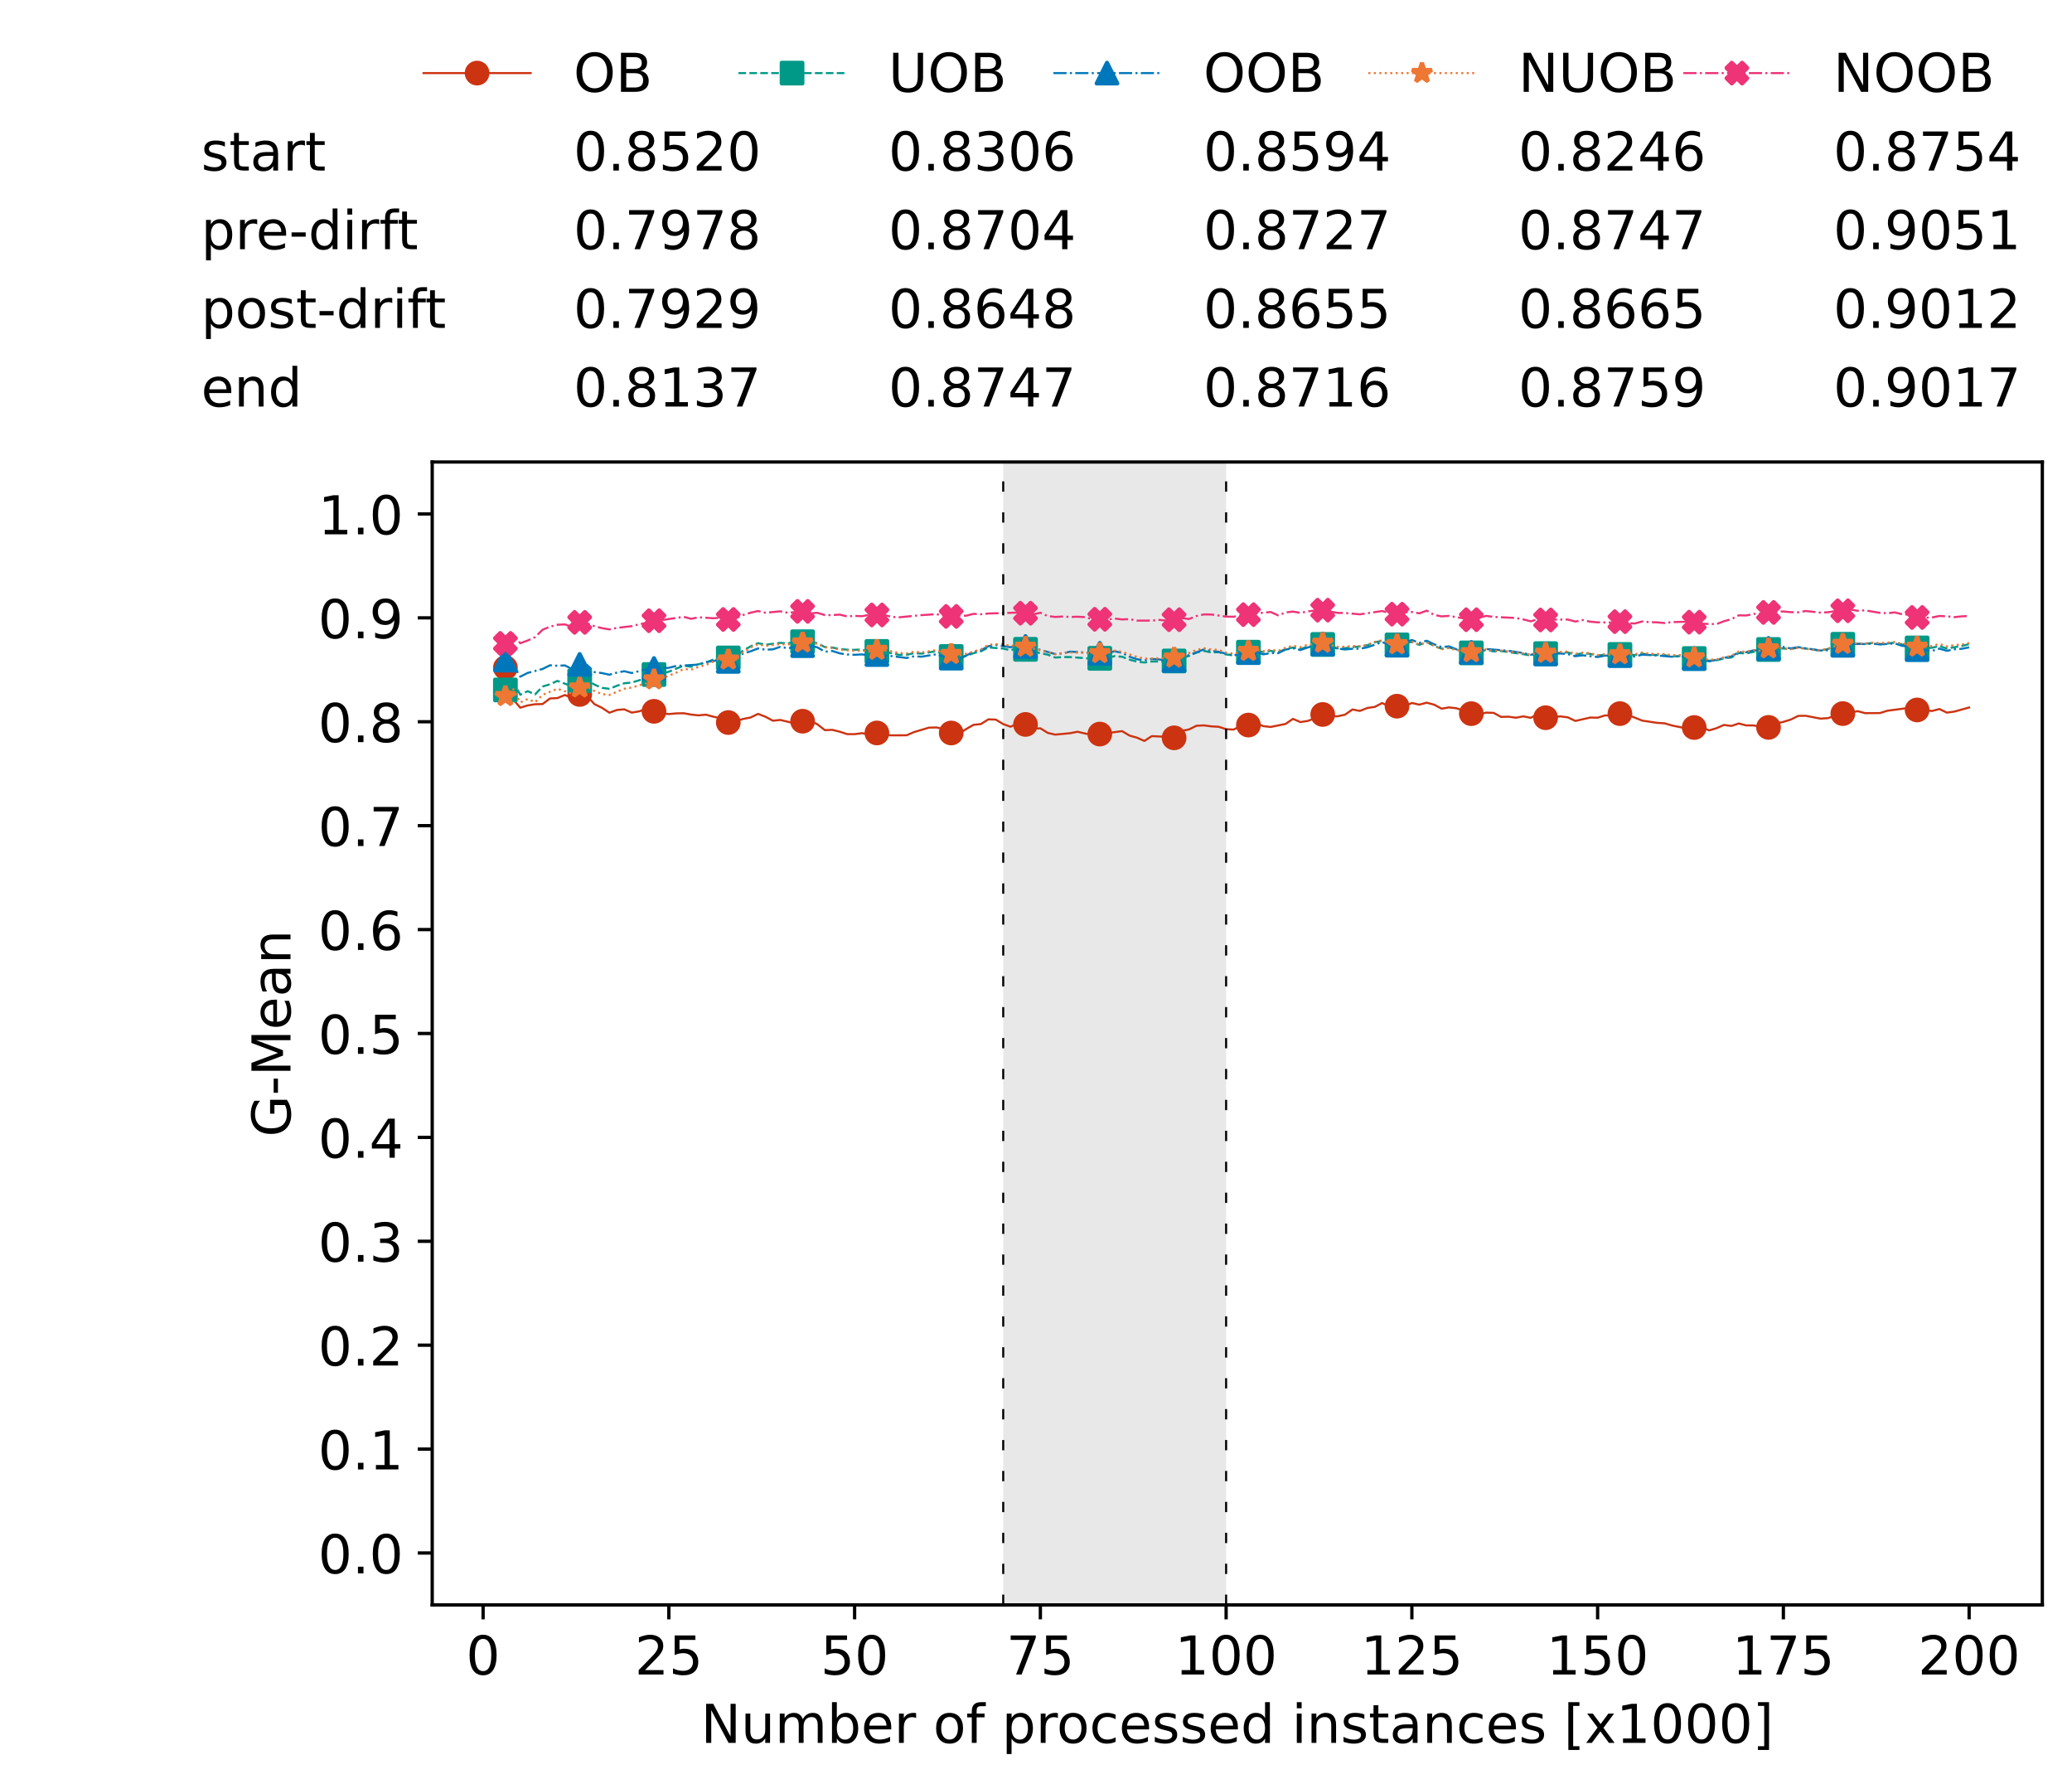 <?xml version="1.0" encoding="utf-8" standalone="no"?>
<!DOCTYPE svg PUBLIC "-//W3C//DTD SVG 1.1//EN"
  "http://www.w3.org/Graphics/SVG/1.1/DTD/svg11.dtd">
<!-- Created with matplotlib (https://matplotlib.org/) -->
<svg height="432.615pt" version="1.1" viewBox="0 0 502.65 432.615" width="502.65pt" xmlns="http://www.w3.org/2000/svg" xmlns:xlink="http://www.w3.org/1999/xlink">
 <defs>
  <style type="text/css">*{stroke-linecap:butt;stroke-linejoin:round;}</style>
 </defs>
 <g id="figure_1">
  <g id="patch_1">
   <path d="M 0 432.615 
L 502.65 432.615 
L 502.65 0 
L 0 0 
z
" style="fill:#ffffff;"/>
  </g>
  <g id="axes_1">
   <g id="patch_2">
    <path d="M 104.85 389.252 
L 495.45 389.252 
L 495.45 112.052 
L 104.85 112.052 
z
" style="fill:#ffffff;"/>
   </g>
   <g id="patch_3">
    <path clip-path="url(#pb3603cea0d)" d="M 297.446 389.252 
L 297.446 112.052 
L 243.372 112.052 
L 243.372 389.252 
z
" style="fill:#d3d3d3;opacity:0.5;"/>
   </g>
   <g id="matplotlib.axis_1">
    <g id="xtick_1">
     <g id="line2d_1">
      <defs>
       <path d="M 0 0 
L 0 3.5 
" id="m0671f06d22" style="stroke:#000000;stroke-width:0.8;"/>
      </defs>
      <g>
       <use style="stroke:#000000;stroke-width:0.8;" x="117.197" xlink:href="#m0671f06d22" y="389.252"/>
      </g>
     </g>
     <g id="text_1">
      <!-- 0 -->
      <g transform="translate(113.061 406.13)scale(0.13 -0.13)">
       <defs>
        <path d="M 31.781 66.406 
Q 24.172 66.406 20.328 58.906 
Q 16.5 51.422 16.5 36.375 
Q 16.5 21.391 20.328 13.891 
Q 24.172 6.391 31.781 6.391 
Q 39.453 6.391 43.281 13.891 
Q 47.125 21.391 47.125 36.375 
Q 47.125 51.422 43.281 58.906 
Q 39.453 66.406 31.781 66.406 
z
M 31.781 74.219 
Q 44.047 74.219 50.516 64.516 
Q 56.984 54.828 56.984 36.375 
Q 56.984 17.969 50.516 8.266 
Q 44.047 -1.422 31.781 -1.422 
Q 19.531 -1.422 13.062 8.266 
Q 6.594 17.969 6.594 36.375 
Q 6.594 54.828 13.062 64.516 
Q 19.531 74.219 31.781 74.219 
z
" id="DejaVuSans-48"/>
       </defs>
       <use xlink:href="#DejaVuSans-48"/>
      </g>
     </g>
    </g>
    <g id="xtick_2">
     <g id="line2d_2">
      <g>
       <use style="stroke:#000000;stroke-width:0.8;" x="162.259" xlink:href="#m0671f06d22" y="389.252"/>
      </g>
     </g>
     <g id="text_2">
      <!-- 25 -->
      <g transform="translate(153.988 406.13)scale(0.13 -0.13)">
       <defs>
        <path d="M 19.188 8.297 
L 53.609 8.297 
L 53.609 0 
L 7.328 0 
L 7.328 8.297 
Q 12.938 14.109 22.625 23.891 
Q 32.328 33.688 34.812 36.531 
Q 39.547 41.844 41.422 45.531 
Q 43.312 49.219 43.312 52.781 
Q 43.312 58.594 39.234 62.25 
Q 35.156 65.922 28.609 65.922 
Q 23.969 65.922 18.812 64.312 
Q 13.672 62.703 7.812 59.422 
L 7.812 69.391 
Q 13.766 71.781 18.938 73 
Q 24.125 74.219 28.422 74.219 
Q 39.75 74.219 46.484 68.547 
Q 53.219 62.891 53.219 53.422 
Q 53.219 48.922 51.531 44.891 
Q 49.859 40.875 45.406 35.406 
Q 44.188 33.984 37.641 27.219 
Q 31.109 20.453 19.188 8.297 
z
" id="DejaVuSans-50"/>
        <path d="M 10.797 72.906 
L 49.516 72.906 
L 49.516 64.594 
L 19.828 64.594 
L 19.828 46.734 
Q 21.969 47.469 24.109 47.828 
Q 26.266 48.188 28.422 48.188 
Q 40.625 48.188 47.75 41.5 
Q 54.891 34.812 54.891 23.391 
Q 54.891 11.625 47.562 5.094 
Q 40.234 -1.422 26.906 -1.422 
Q 22.312 -1.422 17.547 -0.641 
Q 12.797 0.141 7.719 1.703 
L 7.719 11.625 
Q 12.109 9.234 16.797 8.062 
Q 21.484 6.891 26.703 6.891 
Q 35.156 6.891 40.078 11.328 
Q 45.016 15.766 45.016 23.391 
Q 45.016 31 40.078 35.438 
Q 35.156 39.891 26.703 39.891 
Q 22.75 39.891 18.812 39.016 
Q 14.891 38.141 10.797 36.281 
z
" id="DejaVuSans-53"/>
       </defs>
       <use xlink:href="#DejaVuSans-50"/>
       <use x="63.623" xlink:href="#DejaVuSans-53"/>
      </g>
     </g>
    </g>
    <g id="xtick_3">
     <g id="line2d_3">
      <g>
       <use style="stroke:#000000;stroke-width:0.8;" x="207.322" xlink:href="#m0671f06d22" y="389.252"/>
      </g>
     </g>
     <g id="text_3">
      <!-- 50 -->
      <g transform="translate(199.05 406.13)scale(0.13 -0.13)">
       <use xlink:href="#DejaVuSans-53"/>
       <use x="63.623" xlink:href="#DejaVuSans-48"/>
      </g>
     </g>
    </g>
    <g id="xtick_4">
     <g id="line2d_4">
      <g>
       <use style="stroke:#000000;stroke-width:0.8;" x="252.384" xlink:href="#m0671f06d22" y="389.252"/>
      </g>
     </g>
     <g id="text_4">
      <!-- 75 -->
      <g transform="translate(244.113 406.13)scale(0.13 -0.13)">
       <defs>
        <path d="M 8.203 72.906 
L 55.078 72.906 
L 55.078 68.703 
L 28.609 0 
L 18.312 0 
L 43.219 64.594 
L 8.203 64.594 
z
" id="DejaVuSans-55"/>
       </defs>
       <use xlink:href="#DejaVuSans-55"/>
       <use x="63.623" xlink:href="#DejaVuSans-53"/>
      </g>
     </g>
    </g>
    <g id="xtick_5">
     <g id="line2d_5">
      <g>
       <use style="stroke:#000000;stroke-width:0.8;" x="297.446" xlink:href="#m0671f06d22" y="389.252"/>
      </g>
     </g>
     <g id="text_5">
      <!-- 100 -->
      <g transform="translate(285.039 406.13)scale(0.13 -0.13)">
       <defs>
        <path d="M 12.406 8.297 
L 28.516 8.297 
L 28.516 63.922 
L 10.984 60.406 
L 10.984 69.391 
L 28.422 72.906 
L 38.281 72.906 
L 38.281 8.297 
L 54.391 8.297 
L 54.391 0 
L 12.406 0 
z
" id="DejaVuSans-49"/>
       </defs>
       <use xlink:href="#DejaVuSans-49"/>
       <use x="63.623" xlink:href="#DejaVuSans-48"/>
       <use x="127.246" xlink:href="#DejaVuSans-48"/>
      </g>
     </g>
    </g>
    <g id="xtick_6">
     <g id="line2d_6">
      <g>
       <use style="stroke:#000000;stroke-width:0.8;" x="342.509" xlink:href="#m0671f06d22" y="389.252"/>
      </g>
     </g>
     <g id="text_6">
      <!-- 125 -->
      <g transform="translate(330.102 406.13)scale(0.13 -0.13)">
       <use xlink:href="#DejaVuSans-49"/>
       <use x="63.623" xlink:href="#DejaVuSans-50"/>
       <use x="127.246" xlink:href="#DejaVuSans-53"/>
      </g>
     </g>
    </g>
    <g id="xtick_7">
     <g id="line2d_7">
      <g>
       <use style="stroke:#000000;stroke-width:0.8;" x="387.571" xlink:href="#m0671f06d22" y="389.252"/>
      </g>
     </g>
     <g id="text_7">
      <!-- 150 -->
      <g transform="translate(375.164 406.13)scale(0.13 -0.13)">
       <use xlink:href="#DejaVuSans-49"/>
       <use x="63.623" xlink:href="#DejaVuSans-53"/>
       <use x="127.246" xlink:href="#DejaVuSans-48"/>
      </g>
     </g>
    </g>
    <g id="xtick_8">
     <g id="line2d_8">
      <g>
       <use style="stroke:#000000;stroke-width:0.8;" x="432.633" xlink:href="#m0671f06d22" y="389.252"/>
      </g>
     </g>
     <g id="text_8">
      <!-- 175 -->
      <g transform="translate(420.226 406.13)scale(0.13 -0.13)">
       <use xlink:href="#DejaVuSans-49"/>
       <use x="63.623" xlink:href="#DejaVuSans-55"/>
       <use x="127.246" xlink:href="#DejaVuSans-53"/>
      </g>
     </g>
    </g>
    <g id="xtick_9">
     <g id="line2d_9">
      <g>
       <use style="stroke:#000000;stroke-width:0.8;" x="477.695" xlink:href="#m0671f06d22" y="389.252"/>
      </g>
     </g>
     <g id="text_9">
      <!-- 200 -->
      <g transform="translate(465.289 406.13)scale(0.13 -0.13)">
       <use xlink:href="#DejaVuSans-50"/>
       <use x="63.623" xlink:href="#DejaVuSans-48"/>
       <use x="127.246" xlink:href="#DejaVuSans-48"/>
      </g>
     </g>
    </g>
    <g id="text_10">
     <!-- Number of processed instances [x1000] -->
     <g transform="translate(170.025 422.711)scale(0.13 -0.13)">
      <defs>
       <path d="M 9.812 72.906 
L 23.094 72.906 
L 55.422 11.922 
L 55.422 72.906 
L 64.984 72.906 
L 64.984 0 
L 51.703 0 
L 19.391 60.984 
L 19.391 0 
L 9.812 0 
z
" id="DejaVuSans-78"/>
       <path d="M 8.5 21.578 
L 8.5 54.688 
L 17.484 54.688 
L 17.484 21.922 
Q 17.484 14.156 20.5 10.266 
Q 23.531 6.391 29.594 6.391 
Q 36.859 6.391 41.078 11.031 
Q 45.312 15.672 45.312 23.688 
L 45.312 54.688 
L 54.297 54.688 
L 54.297 0 
L 45.312 0 
L 45.312 8.406 
Q 42.047 3.422 37.719 1 
Q 33.406 -1.422 27.688 -1.422 
Q 18.266 -1.422 13.375 4.438 
Q 8.5 10.297 8.5 21.578 
z
M 31.109 56 
z
" id="DejaVuSans-117"/>
       <path d="M 52 44.188 
Q 55.375 50.25 60.062 53.125 
Q 64.75 56 71.094 56 
Q 79.641 56 84.281 50.016 
Q 88.922 44.047 88.922 33.016 
L 88.922 0 
L 79.891 0 
L 79.891 32.719 
Q 79.891 40.578 77.094 44.375 
Q 74.312 48.188 68.609 48.188 
Q 61.625 48.188 57.562 43.547 
Q 53.516 38.922 53.516 30.906 
L 53.516 0 
L 44.484 0 
L 44.484 32.719 
Q 44.484 40.625 41.703 44.406 
Q 38.922 48.188 33.109 48.188 
Q 26.219 48.188 22.156 43.531 
Q 18.109 38.875 18.109 30.906 
L 18.109 0 
L 9.078 0 
L 9.078 54.688 
L 18.109 54.688 
L 18.109 46.188 
Q 21.188 51.219 25.484 53.609 
Q 29.781 56 35.688 56 
Q 41.656 56 45.828 52.969 
Q 50 49.953 52 44.188 
z
" id="DejaVuSans-109"/>
       <path d="M 48.688 27.297 
Q 48.688 37.203 44.609 42.844 
Q 40.531 48.484 33.406 48.484 
Q 26.266 48.484 22.188 42.844 
Q 18.109 37.203 18.109 27.297 
Q 18.109 17.391 22.188 11.75 
Q 26.266 6.109 33.406 6.109 
Q 40.531 6.109 44.609 11.75 
Q 48.688 17.391 48.688 27.297 
z
M 18.109 46.391 
Q 20.953 51.266 25.266 53.625 
Q 29.594 56 35.594 56 
Q 45.562 56 51.781 48.094 
Q 58.016 40.188 58.016 27.297 
Q 58.016 14.406 51.781 6.484 
Q 45.562 -1.422 35.594 -1.422 
Q 29.594 -1.422 25.266 0.953 
Q 20.953 3.328 18.109 8.203 
L 18.109 0 
L 9.078 0 
L 9.078 75.984 
L 18.109 75.984 
z
" id="DejaVuSans-98"/>
       <path d="M 56.203 29.594 
L 56.203 25.203 
L 14.891 25.203 
Q 15.484 15.922 20.484 11.062 
Q 25.484 6.203 34.422 6.203 
Q 39.594 6.203 44.453 7.469 
Q 49.312 8.734 54.109 11.281 
L 54.109 2.781 
Q 49.266 0.734 44.188 -0.344 
Q 39.109 -1.422 33.891 -1.422 
Q 20.797 -1.422 13.156 6.188 
Q 5.516 13.812 5.516 26.812 
Q 5.516 40.234 12.766 48.109 
Q 20.016 56 32.328 56 
Q 43.359 56 49.781 48.891 
Q 56.203 41.797 56.203 29.594 
z
M 47.219 32.234 
Q 47.125 39.594 43.094 43.984 
Q 39.062 48.391 32.422 48.391 
Q 24.906 48.391 20.391 44.141 
Q 15.875 39.891 15.188 32.172 
z
" id="DejaVuSans-101"/>
       <path d="M 41.109 46.297 
Q 39.594 47.172 37.812 47.578 
Q 36.031 48 33.891 48 
Q 26.266 48 22.188 43.047 
Q 18.109 38.094 18.109 28.812 
L 18.109 0 
L 9.078 0 
L 9.078 54.688 
L 18.109 54.688 
L 18.109 46.188 
Q 20.953 51.172 25.484 53.578 
Q 30.031 56 36.531 56 
Q 37.453 56 38.578 55.875 
Q 39.703 55.766 41.062 55.516 
z
" id="DejaVuSans-114"/>
       <path id="DejaVuSans-32"/>
       <path d="M 30.609 48.391 
Q 23.391 48.391 19.188 42.75 
Q 14.984 37.109 14.984 27.297 
Q 14.984 17.484 19.156 11.844 
Q 23.344 6.203 30.609 6.203 
Q 37.797 6.203 41.984 11.859 
Q 46.188 17.531 46.188 27.297 
Q 46.188 37.016 41.984 42.703 
Q 37.797 48.391 30.609 48.391 
z
M 30.609 56 
Q 42.328 56 49.016 48.375 
Q 55.719 40.766 55.719 27.297 
Q 55.719 13.875 49.016 6.219 
Q 42.328 -1.422 30.609 -1.422 
Q 18.844 -1.422 12.172 6.219 
Q 5.516 13.875 5.516 27.297 
Q 5.516 40.766 12.172 48.375 
Q 18.844 56 30.609 56 
z
" id="DejaVuSans-111"/>
       <path d="M 37.109 75.984 
L 37.109 68.5 
L 28.516 68.5 
Q 23.688 68.5 21.797 66.547 
Q 19.922 64.594 19.922 59.516 
L 19.922 54.688 
L 34.719 54.688 
L 34.719 47.703 
L 19.922 47.703 
L 19.922 0 
L 10.891 0 
L 10.891 47.703 
L 2.297 47.703 
L 2.297 54.688 
L 10.891 54.688 
L 10.891 58.5 
Q 10.891 67.625 15.141 71.797 
Q 19.391 75.984 28.609 75.984 
z
" id="DejaVuSans-102"/>
       <path d="M 18.109 8.203 
L 18.109 -20.797 
L 9.078 -20.797 
L 9.078 54.688 
L 18.109 54.688 
L 18.109 46.391 
Q 20.953 51.266 25.266 53.625 
Q 29.594 56 35.594 56 
Q 45.562 56 51.781 48.094 
Q 58.016 40.188 58.016 27.297 
Q 58.016 14.406 51.781 6.484 
Q 45.562 -1.422 35.594 -1.422 
Q 29.594 -1.422 25.266 0.953 
Q 20.953 3.328 18.109 8.203 
z
M 48.688 27.297 
Q 48.688 37.203 44.609 42.844 
Q 40.531 48.484 33.406 48.484 
Q 26.266 48.484 22.188 42.844 
Q 18.109 37.203 18.109 27.297 
Q 18.109 17.391 22.188 11.75 
Q 26.266 6.109 33.406 6.109 
Q 40.531 6.109 44.609 11.75 
Q 48.688 17.391 48.688 27.297 
z
" id="DejaVuSans-112"/>
       <path d="M 48.781 52.594 
L 48.781 44.188 
Q 44.969 46.297 41.141 47.344 
Q 37.312 48.391 33.406 48.391 
Q 24.656 48.391 19.812 42.844 
Q 14.984 37.312 14.984 27.297 
Q 14.984 17.281 19.812 11.734 
Q 24.656 6.203 33.406 6.203 
Q 37.312 6.203 41.141 7.25 
Q 44.969 8.297 48.781 10.406 
L 48.781 2.094 
Q 45.016 0.344 40.984 -0.531 
Q 36.969 -1.422 32.422 -1.422 
Q 20.062 -1.422 12.781 6.344 
Q 5.516 14.109 5.516 27.297 
Q 5.516 40.672 12.859 48.328 
Q 20.219 56 33.016 56 
Q 37.156 56 41.109 55.141 
Q 45.062 54.297 48.781 52.594 
z
" id="DejaVuSans-99"/>
       <path d="M 44.281 53.078 
L 44.281 44.578 
Q 40.484 46.531 36.375 47.5 
Q 32.281 48.484 27.875 48.484 
Q 21.188 48.484 17.844 46.438 
Q 14.5 44.391 14.5 40.281 
Q 14.5 37.156 16.891 35.375 
Q 19.281 33.594 26.516 31.984 
L 29.594 31.297 
Q 39.156 29.25 43.188 25.516 
Q 47.219 21.781 47.219 15.094 
Q 47.219 7.469 41.188 3.016 
Q 35.156 -1.422 24.609 -1.422 
Q 20.219 -1.422 15.453 -0.562 
Q 10.688 0.297 5.422 2 
L 5.422 11.281 
Q 10.406 8.688 15.234 7.391 
Q 20.062 6.109 24.812 6.109 
Q 31.156 6.109 34.562 8.281 
Q 37.984 10.453 37.984 14.406 
Q 37.984 18.062 35.516 20.016 
Q 33.062 21.969 24.703 23.781 
L 21.578 24.516 
Q 13.234 26.266 9.516 29.906 
Q 5.812 33.547 5.812 39.891 
Q 5.812 47.609 11.281 51.797 
Q 16.75 56 26.812 56 
Q 31.781 56 36.172 55.266 
Q 40.578 54.547 44.281 53.078 
z
" id="DejaVuSans-115"/>
       <path d="M 45.406 46.391 
L 45.406 75.984 
L 54.391 75.984 
L 54.391 0 
L 45.406 0 
L 45.406 8.203 
Q 42.578 3.328 38.25 0.953 
Q 33.938 -1.422 27.875 -1.422 
Q 17.969 -1.422 11.734 6.484 
Q 5.516 14.406 5.516 27.297 
Q 5.516 40.188 11.734 48.094 
Q 17.969 56 27.875 56 
Q 33.938 56 38.25 53.625 
Q 42.578 51.266 45.406 46.391 
z
M 14.797 27.297 
Q 14.797 17.391 18.875 11.75 
Q 22.953 6.109 30.078 6.109 
Q 37.203 6.109 41.297 11.75 
Q 45.406 17.391 45.406 27.297 
Q 45.406 37.203 41.297 42.844 
Q 37.203 48.484 30.078 48.484 
Q 22.953 48.484 18.875 42.844 
Q 14.797 37.203 14.797 27.297 
z
" id="DejaVuSans-100"/>
       <path d="M 9.422 54.688 
L 18.406 54.688 
L 18.406 0 
L 9.422 0 
z
M 9.422 75.984 
L 18.406 75.984 
L 18.406 64.594 
L 9.422 64.594 
z
" id="DejaVuSans-105"/>
       <path d="M 54.891 33.016 
L 54.891 0 
L 45.906 0 
L 45.906 32.719 
Q 45.906 40.484 42.875 44.328 
Q 39.844 48.188 33.797 48.188 
Q 26.516 48.188 22.312 43.547 
Q 18.109 38.922 18.109 30.906 
L 18.109 0 
L 9.078 0 
L 9.078 54.688 
L 18.109 54.688 
L 18.109 46.188 
Q 21.344 51.125 25.703 53.562 
Q 30.078 56 35.797 56 
Q 45.219 56 50.047 50.172 
Q 54.891 44.344 54.891 33.016 
z
" id="DejaVuSans-110"/>
       <path d="M 18.312 70.219 
L 18.312 54.688 
L 36.812 54.688 
L 36.812 47.703 
L 18.312 47.703 
L 18.312 18.016 
Q 18.312 11.328 20.141 9.422 
Q 21.969 7.516 27.594 7.516 
L 36.812 7.516 
L 36.812 0 
L 27.594 0 
Q 17.188 0 13.234 3.875 
Q 9.281 7.766 9.281 18.016 
L 9.281 47.703 
L 2.688 47.703 
L 2.688 54.688 
L 9.281 54.688 
L 9.281 70.219 
z
" id="DejaVuSans-116"/>
       <path d="M 34.281 27.484 
Q 23.391 27.484 19.188 25 
Q 14.984 22.516 14.984 16.5 
Q 14.984 11.719 18.141 8.906 
Q 21.297 6.109 26.703 6.109 
Q 34.188 6.109 38.703 11.406 
Q 43.219 16.703 43.219 25.484 
L 43.219 27.484 
z
M 52.203 31.203 
L 52.203 0 
L 43.219 0 
L 43.219 8.297 
Q 40.141 3.328 35.547 0.953 
Q 30.953 -1.422 24.312 -1.422 
Q 15.922 -1.422 10.953 3.297 
Q 6 8.016 6 15.922 
Q 6 25.141 12.172 29.828 
Q 18.359 34.516 30.609 34.516 
L 43.219 34.516 
L 43.219 35.406 
Q 43.219 41.609 39.141 45 
Q 35.062 48.391 27.688 48.391 
Q 23 48.391 18.547 47.266 
Q 14.109 46.141 10.016 43.891 
L 10.016 52.203 
Q 14.938 54.109 19.578 55.047 
Q 24.219 56 28.609 56 
Q 40.484 56 46.344 49.844 
Q 52.203 43.703 52.203 31.203 
z
" id="DejaVuSans-97"/>
       <path d="M 8.594 75.984 
L 29.297 75.984 
L 29.297 69 
L 17.578 69 
L 17.578 -6.203 
L 29.297 -6.203 
L 29.297 -13.188 
L 8.594 -13.188 
z
" id="DejaVuSans-91"/>
       <path d="M 54.891 54.688 
L 35.109 28.078 
L 55.906 0 
L 45.312 0 
L 29.391 21.484 
L 13.484 0 
L 2.875 0 
L 24.125 28.609 
L 4.688 54.688 
L 15.281 54.688 
L 29.781 35.203 
L 44.281 54.688 
z
" id="DejaVuSans-120"/>
       <path d="M 30.422 75.984 
L 30.422 -13.188 
L 9.719 -13.188 
L 9.719 -6.203 
L 21.391 -6.203 
L 21.391 69 
L 9.719 69 
L 9.719 75.984 
z
" id="DejaVuSans-93"/>
      </defs>
      <use xlink:href="#DejaVuSans-78"/>
      <use x="74.805" xlink:href="#DejaVuSans-117"/>
      <use x="138.184" xlink:href="#DejaVuSans-109"/>
      <use x="235.596" xlink:href="#DejaVuSans-98"/>
      <use x="299.072" xlink:href="#DejaVuSans-101"/>
      <use x="360.596" xlink:href="#DejaVuSans-114"/>
      <use x="401.709" xlink:href="#DejaVuSans-32"/>
      <use x="433.496" xlink:href="#DejaVuSans-111"/>
      <use x="494.678" xlink:href="#DejaVuSans-102"/>
      <use x="529.883" xlink:href="#DejaVuSans-32"/>
      <use x="561.67" xlink:href="#DejaVuSans-112"/>
      <use x="625.146" xlink:href="#DejaVuSans-114"/>
      <use x="664.01" xlink:href="#DejaVuSans-111"/>
      <use x="725.191" xlink:href="#DejaVuSans-99"/>
      <use x="780.172" xlink:href="#DejaVuSans-101"/>
      <use x="841.695" xlink:href="#DejaVuSans-115"/>
      <use x="893.795" xlink:href="#DejaVuSans-115"/>
      <use x="945.895" xlink:href="#DejaVuSans-101"/>
      <use x="1007.418" xlink:href="#DejaVuSans-100"/>
      <use x="1070.895" xlink:href="#DejaVuSans-32"/>
      <use x="1102.682" xlink:href="#DejaVuSans-105"/>
      <use x="1130.465" xlink:href="#DejaVuSans-110"/>
      <use x="1193.844" xlink:href="#DejaVuSans-115"/>
      <use x="1245.943" xlink:href="#DejaVuSans-116"/>
      <use x="1285.152" xlink:href="#DejaVuSans-97"/>
      <use x="1346.432" xlink:href="#DejaVuSans-110"/>
      <use x="1409.811" xlink:href="#DejaVuSans-99"/>
      <use x="1464.791" xlink:href="#DejaVuSans-101"/>
      <use x="1526.314" xlink:href="#DejaVuSans-115"/>
      <use x="1578.414" xlink:href="#DejaVuSans-32"/>
      <use x="1610.201" xlink:href="#DejaVuSans-91"/>
      <use x="1649.215" xlink:href="#DejaVuSans-120"/>
      <use x="1708.395" xlink:href="#DejaVuSans-49"/>
      <use x="1772.018" xlink:href="#DejaVuSans-48"/>
      <use x="1835.641" xlink:href="#DejaVuSans-48"/>
      <use x="1899.264" xlink:href="#DejaVuSans-48"/>
      <use x="1962.887" xlink:href="#DejaVuSans-93"/>
     </g>
    </g>
   </g>
   <g id="matplotlib.axis_2">
    <g id="ytick_1">
     <g id="line2d_10">
      <defs>
       <path d="M 0 0 
L -3.5 0 
" id="m750ad2bb69" style="stroke:#000000;stroke-width:0.8;"/>
      </defs>
      <g>
       <use style="stroke:#000000;stroke-width:0.8;" x="104.85" xlink:href="#m750ad2bb69" y="376.652"/>
      </g>
     </g>
     <g id="text_11">
      <!-- 0.0 -->
      <g transform="translate(77.176 381.591)scale(0.13 -0.13)">
       <defs>
        <path d="M 10.688 12.406 
L 21 12.406 
L 21 0 
L 10.688 0 
z
" id="DejaVuSans-46"/>
       </defs>
       <use xlink:href="#DejaVuSans-48"/>
       <use x="63.623" xlink:href="#DejaVuSans-46"/>
       <use x="95.41" xlink:href="#DejaVuSans-48"/>
      </g>
     </g>
    </g>
    <g id="ytick_2">
     <g id="line2d_11">
      <g>
       <use style="stroke:#000000;stroke-width:0.8;" x="104.85" xlink:href="#m750ad2bb69" y="351.452"/>
      </g>
     </g>
     <g id="text_12">
      <!-- 0.1 -->
      <g transform="translate(77.176 356.391)scale(0.13 -0.13)">
       <use xlink:href="#DejaVuSans-48"/>
       <use x="63.623" xlink:href="#DejaVuSans-46"/>
       <use x="95.41" xlink:href="#DejaVuSans-49"/>
      </g>
     </g>
    </g>
    <g id="ytick_3">
     <g id="line2d_12">
      <g>
       <use style="stroke:#000000;stroke-width:0.8;" x="104.85" xlink:href="#m750ad2bb69" y="326.252"/>
      </g>
     </g>
     <g id="text_13">
      <!-- 0.2 -->
      <g transform="translate(77.176 331.191)scale(0.13 -0.13)">
       <use xlink:href="#DejaVuSans-48"/>
       <use x="63.623" xlink:href="#DejaVuSans-46"/>
       <use x="95.41" xlink:href="#DejaVuSans-50"/>
      </g>
     </g>
    </g>
    <g id="ytick_4">
     <g id="line2d_13">
      <g>
       <use style="stroke:#000000;stroke-width:0.8;" x="104.85" xlink:href="#m750ad2bb69" y="301.052"/>
      </g>
     </g>
     <g id="text_14">
      <!-- 0.3 -->
      <g transform="translate(77.176 305.991)scale(0.13 -0.13)">
       <defs>
        <path d="M 40.578 39.312 
Q 47.656 37.797 51.625 33 
Q 55.609 28.219 55.609 21.188 
Q 55.609 10.406 48.188 4.484 
Q 40.766 -1.422 27.094 -1.422 
Q 22.516 -1.422 17.656 -0.516 
Q 12.797 0.391 7.625 2.203 
L 7.625 11.719 
Q 11.719 9.328 16.594 8.109 
Q 21.484 6.891 26.812 6.891 
Q 36.078 6.891 40.938 10.547 
Q 45.797 14.203 45.797 21.188 
Q 45.797 27.641 41.281 31.266 
Q 36.766 34.906 28.719 34.906 
L 20.219 34.906 
L 20.219 43.016 
L 29.109 43.016 
Q 36.375 43.016 40.234 45.922 
Q 44.094 48.828 44.094 54.297 
Q 44.094 59.906 40.109 62.906 
Q 36.141 65.922 28.719 65.922 
Q 24.656 65.922 20.016 65.031 
Q 15.375 64.156 9.812 62.312 
L 9.812 71.094 
Q 15.438 72.656 20.344 73.438 
Q 25.25 74.219 29.594 74.219 
Q 40.828 74.219 47.359 69.109 
Q 53.906 64.016 53.906 55.328 
Q 53.906 49.266 50.438 45.094 
Q 46.969 40.922 40.578 39.312 
z
" id="DejaVuSans-51"/>
       </defs>
       <use xlink:href="#DejaVuSans-48"/>
       <use x="63.623" xlink:href="#DejaVuSans-46"/>
       <use x="95.41" xlink:href="#DejaVuSans-51"/>
      </g>
     </g>
    </g>
    <g id="ytick_5">
     <g id="line2d_14">
      <g>
       <use style="stroke:#000000;stroke-width:0.8;" x="104.85" xlink:href="#m750ad2bb69" y="275.852"/>
      </g>
     </g>
     <g id="text_15">
      <!-- 0.4 -->
      <g transform="translate(77.176 280.791)scale(0.13 -0.13)">
       <defs>
        <path d="M 37.797 64.312 
L 12.891 25.391 
L 37.797 25.391 
z
M 35.203 72.906 
L 47.609 72.906 
L 47.609 25.391 
L 58.016 25.391 
L 58.016 17.188 
L 47.609 17.188 
L 47.609 0 
L 37.797 0 
L 37.797 17.188 
L 4.891 17.188 
L 4.891 26.703 
z
" id="DejaVuSans-52"/>
       </defs>
       <use xlink:href="#DejaVuSans-48"/>
       <use x="63.623" xlink:href="#DejaVuSans-46"/>
       <use x="95.41" xlink:href="#DejaVuSans-52"/>
      </g>
     </g>
    </g>
    <g id="ytick_6">
     <g id="line2d_15">
      <g>
       <use style="stroke:#000000;stroke-width:0.8;" x="104.85" xlink:href="#m750ad2bb69" y="250.652"/>
      </g>
     </g>
     <g id="text_16">
      <!-- 0.5 -->
      <g transform="translate(77.176 255.591)scale(0.13 -0.13)">
       <use xlink:href="#DejaVuSans-48"/>
       <use x="63.623" xlink:href="#DejaVuSans-46"/>
       <use x="95.41" xlink:href="#DejaVuSans-53"/>
      </g>
     </g>
    </g>
    <g id="ytick_7">
     <g id="line2d_16">
      <g>
       <use style="stroke:#000000;stroke-width:0.8;" x="104.85" xlink:href="#m750ad2bb69" y="225.452"/>
      </g>
     </g>
     <g id="text_17">
      <!-- 0.6 -->
      <g transform="translate(77.176 230.391)scale(0.13 -0.13)">
       <defs>
        <path d="M 33.016 40.375 
Q 26.375 40.375 22.484 35.828 
Q 18.609 31.297 18.609 23.391 
Q 18.609 15.531 22.484 10.953 
Q 26.375 6.391 33.016 6.391 
Q 39.656 6.391 43.531 10.953 
Q 47.406 15.531 47.406 23.391 
Q 47.406 31.297 43.531 35.828 
Q 39.656 40.375 33.016 40.375 
z
M 52.594 71.297 
L 52.594 62.312 
Q 48.875 64.062 45.094 64.984 
Q 41.312 65.922 37.594 65.922 
Q 27.828 65.922 22.672 59.328 
Q 17.531 52.734 16.797 39.406 
Q 19.672 43.656 24.016 45.922 
Q 28.375 48.188 33.594 48.188 
Q 44.578 48.188 50.953 41.516 
Q 57.328 34.859 57.328 23.391 
Q 57.328 12.156 50.688 5.359 
Q 44.047 -1.422 33.016 -1.422 
Q 20.359 -1.422 13.672 8.266 
Q 6.984 17.969 6.984 36.375 
Q 6.984 53.656 15.188 63.938 
Q 23.391 74.219 37.203 74.219 
Q 40.922 74.219 44.703 73.484 
Q 48.484 72.75 52.594 71.297 
z
" id="DejaVuSans-54"/>
       </defs>
       <use xlink:href="#DejaVuSans-48"/>
       <use x="63.623" xlink:href="#DejaVuSans-46"/>
       <use x="95.41" xlink:href="#DejaVuSans-54"/>
      </g>
     </g>
    </g>
    <g id="ytick_8">
     <g id="line2d_17">
      <g>
       <use style="stroke:#000000;stroke-width:0.8;" x="104.85" xlink:href="#m750ad2bb69" y="200.252"/>
      </g>
     </g>
     <g id="text_18">
      <!-- 0.7 -->
      <g transform="translate(77.176 205.191)scale(0.13 -0.13)">
       <use xlink:href="#DejaVuSans-48"/>
       <use x="63.623" xlink:href="#DejaVuSans-46"/>
       <use x="95.41" xlink:href="#DejaVuSans-55"/>
      </g>
     </g>
    </g>
    <g id="ytick_9">
     <g id="line2d_18">
      <g>
       <use style="stroke:#000000;stroke-width:0.8;" x="104.85" xlink:href="#m750ad2bb69" y="175.052"/>
      </g>
     </g>
     <g id="text_19">
      <!-- 0.8 -->
      <g transform="translate(77.176 179.991)scale(0.13 -0.13)">
       <defs>
        <path d="M 31.781 34.625 
Q 24.75 34.625 20.719 30.859 
Q 16.703 27.094 16.703 20.516 
Q 16.703 13.922 20.719 10.156 
Q 24.75 6.391 31.781 6.391 
Q 38.812 6.391 42.859 10.172 
Q 46.922 13.969 46.922 20.516 
Q 46.922 27.094 42.891 30.859 
Q 38.875 34.625 31.781 34.625 
z
M 21.922 38.812 
Q 15.578 40.375 12.031 44.719 
Q 8.5 49.078 8.5 55.328 
Q 8.5 64.062 14.719 69.141 
Q 20.953 74.219 31.781 74.219 
Q 42.672 74.219 48.875 69.141 
Q 55.078 64.062 55.078 55.328 
Q 55.078 49.078 51.531 44.719 
Q 48 40.375 41.703 38.812 
Q 48.828 37.156 52.797 32.312 
Q 56.781 27.484 56.781 20.516 
Q 56.781 9.906 50.312 4.234 
Q 43.844 -1.422 31.781 -1.422 
Q 19.734 -1.422 13.25 4.234 
Q 6.781 9.906 6.781 20.516 
Q 6.781 27.484 10.781 32.312 
Q 14.797 37.156 21.922 38.812 
z
M 18.312 54.391 
Q 18.312 48.734 21.844 45.562 
Q 25.391 42.391 31.781 42.391 
Q 38.141 42.391 41.719 45.562 
Q 45.312 48.734 45.312 54.391 
Q 45.312 60.062 41.719 63.234 
Q 38.141 66.406 31.781 66.406 
Q 25.391 66.406 21.844 63.234 
Q 18.312 60.062 18.312 54.391 
z
" id="DejaVuSans-56"/>
       </defs>
       <use xlink:href="#DejaVuSans-48"/>
       <use x="63.623" xlink:href="#DejaVuSans-46"/>
       <use x="95.41" xlink:href="#DejaVuSans-56"/>
      </g>
     </g>
    </g>
    <g id="ytick_10">
     <g id="line2d_19">
      <g>
       <use style="stroke:#000000;stroke-width:0.8;" x="104.85" xlink:href="#m750ad2bb69" y="149.852"/>
      </g>
     </g>
     <g id="text_20">
      <!-- 0.9 -->
      <g transform="translate(77.176 154.791)scale(0.13 -0.13)">
       <defs>
        <path d="M 10.984 1.516 
L 10.984 10.5 
Q 14.703 8.734 18.5 7.812 
Q 22.312 6.891 25.984 6.891 
Q 35.75 6.891 40.891 13.453 
Q 46.047 20.016 46.781 33.406 
Q 43.953 29.203 39.594 26.953 
Q 35.25 24.703 29.984 24.703 
Q 19.047 24.703 12.672 31.312 
Q 6.297 37.938 6.297 49.422 
Q 6.297 60.641 12.938 67.422 
Q 19.578 74.219 30.609 74.219 
Q 43.266 74.219 49.922 64.516 
Q 56.594 54.828 56.594 36.375 
Q 56.594 19.141 48.406 8.859 
Q 40.234 -1.422 26.422 -1.422 
Q 22.703 -1.422 18.891 -0.688 
Q 15.094 0.047 10.984 1.516 
z
M 30.609 32.422 
Q 37.25 32.422 41.125 36.953 
Q 45.016 41.5 45.016 49.422 
Q 45.016 57.281 41.125 61.844 
Q 37.25 66.406 30.609 66.406 
Q 23.969 66.406 20.094 61.844 
Q 16.219 57.281 16.219 49.422 
Q 16.219 41.5 20.094 36.953 
Q 23.969 32.422 30.609 32.422 
z
" id="DejaVuSans-57"/>
       </defs>
       <use xlink:href="#DejaVuSans-48"/>
       <use x="63.623" xlink:href="#DejaVuSans-46"/>
       <use x="95.41" xlink:href="#DejaVuSans-57"/>
      </g>
     </g>
    </g>
    <g id="ytick_11">
     <g id="line2d_20">
      <g>
       <use style="stroke:#000000;stroke-width:0.8;" x="104.85" xlink:href="#m750ad2bb69" y="124.652"/>
      </g>
     </g>
     <g id="text_21">
      <!-- 1.0 -->
      <g transform="translate(77.176 129.591)scale(0.13 -0.13)">
       <use xlink:href="#DejaVuSans-49"/>
       <use x="63.623" xlink:href="#DejaVuSans-46"/>
       <use x="95.41" xlink:href="#DejaVuSans-48"/>
      </g>
     </g>
    </g>
    <g id="text_22">
     <!-- G-Mean -->
     <g transform="translate(70.472 275.744)rotate(-90)scale(0.13 -0.13)">
      <defs>
       <path d="M 59.516 10.406 
L 59.516 29.984 
L 43.406 29.984 
L 43.406 38.094 
L 69.281 38.094 
L 69.281 6.781 
Q 63.578 2.734 56.688 0.656 
Q 49.812 -1.422 42 -1.422 
Q 24.906 -1.422 15.25 8.562 
Q 5.609 18.562 5.609 36.375 
Q 5.609 54.25 15.25 64.234 
Q 24.906 74.219 42 74.219 
Q 49.125 74.219 55.547 72.453 
Q 61.969 70.703 67.391 67.281 
L 67.391 56.781 
Q 61.922 61.422 55.766 63.766 
Q 49.609 66.109 42.828 66.109 
Q 29.438 66.109 22.719 58.641 
Q 16.016 51.172 16.016 36.375 
Q 16.016 21.625 22.719 14.156 
Q 29.438 6.688 42.828 6.688 
Q 48.047 6.688 52.141 7.594 
Q 56.25 8.5 59.516 10.406 
z
" id="DejaVuSans-71"/>
       <path d="M 4.891 31.391 
L 31.203 31.391 
L 31.203 23.391 
L 4.891 23.391 
z
" id="DejaVuSans-45"/>
       <path d="M 9.812 72.906 
L 24.516 72.906 
L 43.109 23.297 
L 61.812 72.906 
L 76.516 72.906 
L 76.516 0 
L 66.891 0 
L 66.891 64.016 
L 48.094 14.016 
L 38.188 14.016 
L 19.391 64.016 
L 19.391 0 
L 9.812 0 
z
" id="DejaVuSans-77"/>
      </defs>
      <use xlink:href="#DejaVuSans-71"/>
      <use x="77.49" xlink:href="#DejaVuSans-45"/>
      <use x="113.574" xlink:href="#DejaVuSans-77"/>
      <use x="199.854" xlink:href="#DejaVuSans-101"/>
      <use x="261.377" xlink:href="#DejaVuSans-97"/>
      <use x="322.656" xlink:href="#DejaVuSans-110"/>
     </g>
    </g>
   </g>
   <g id="line2d_21"/>
   <g id="line2d_22"/>
   <g id="line2d_23"/>
   <g id="line2d_24"/>
   <g id="line2d_25"/>
   <g id="line2d_26">
    <path clip-path="url(#pb3603cea0d)" d="M 122.605 161.942 
L 124.407 169.538 
L 126.21 171.638 
L 128.012 171.09 
L 129.815 170.803 
L 131.617 170.762 
L 133.419 169.399 
L 135.222 169.311 
L 137.024 168.565 
L 138.827 169.288 
L 140.629 168.428 
L 142.432 168.833 
L 144.234 170.789 
L 146.037 171.67 
L 147.839 172.855 
L 149.642 172.198 
L 151.444 172.035 
L 153.247 172.826 
L 155.049 172.536 
L 156.852 171.9 
L 160.457 173.038 
L 162.259 173.183 
L 164.062 173.021 
L 165.864 172.987 
L 167.667 173.313 
L 169.469 173.496 
L 171.272 173.334 
L 173.074 173.828 
L 174.877 174.203 
L 176.679 175.243 
L 178.482 174.897 
L 180.284 174.372 
L 182.087 174.02 
L 183.889 173.138 
L 185.692 173.834 
L 187.494 174.8 
L 189.297 174.607 
L 192.902 175.477 
L 194.704 174.92 
L 196.507 174.71 
L 198.309 175.683 
L 200.112 177.085 
L 201.914 177.014 
L 203.717 177.465 
L 205.519 178.047 
L 207.322 178.057 
L 209.124 177.817 
L 210.927 178.164 
L 212.729 177.767 
L 214.532 178.236 
L 216.334 178.347 
L 219.939 178.334 
L 221.742 177.553 
L 225.347 176.481 
L 227.149 176.431 
L 228.952 176.804 
L 230.754 177.776 
L 232.557 178.045 
L 234.359 176.832 
L 236.162 175.8 
L 237.964 175.608 
L 239.767 174.465 
L 241.569 174.528 
L 243.372 175.616 
L 245.174 176.263 
L 246.976 175.399 
L 248.779 175.7 
L 250.581 176.743 
L 252.384 176.636 
L 254.186 177.757 
L 255.989 178.169 
L 259.594 177.829 
L 261.396 177.475 
L 265.001 178.302 
L 272.211 177.322 
L 274.014 178.404 
L 275.816 178.907 
L 277.619 179.705 
L 279.421 178.533 
L 283.026 178.702 
L 284.829 178.952 
L 286.631 177.269 
L 288.434 176.921 
L 290.236 176.025 
L 292.039 175.931 
L 293.841 176.164 
L 295.644 176.27 
L 297.446 176.845 
L 299.249 176.948 
L 301.051 176.065 
L 302.854 175.853 
L 304.656 175.386 
L 306.459 176.112 
L 308.261 176.31 
L 311.866 175.578 
L 313.669 174.351 
L 315.471 175.129 
L 317.274 174.841 
L 319.076 174.182 
L 320.879 173.282 
L 322.681 173.721 
L 324.484 173.725 
L 326.286 173.34 
L 328.089 172.071 
L 329.891 172.422 
L 331.694 171.714 
L 333.496 171.453 
L 335.299 170.508 
L 337.101 171.4 
L 338.904 171.274 
L 340.706 171.329 
L 342.509 170.496 
L 344.311 170.902 
L 346.114 170.424 
L 347.916 170.907 
L 349.719 171.876 
L 351.521 171.566 
L 353.324 171.781 
L 355.126 172.34 
L 356.928 173.085 
L 358.731 173.29 
L 360.533 172.835 
L 362.336 172.891 
L 364.138 173.877 
L 365.941 173.822 
L 367.743 174.071 
L 369.546 173.741 
L 371.348 174.095 
L 373.151 173.16 
L 374.953 174.072 
L 378.558 173.744 
L 380.361 173.992 
L 382.163 174.852 
L 385.768 174.033 
L 387.571 174.066 
L 389.373 173.513 
L 391.176 173.576 
L 392.978 173.076 
L 394.781 173.332 
L 398.386 174.771 
L 401.991 175.314 
L 403.793 175.424 
L 405.596 175.95 
L 409.201 176.695 
L 411.003 176.446 
L 412.806 176.356 
L 414.608 177.148 
L 416.411 176.61 
L 418.213 175.825 
L 420.016 176.063 
L 421.818 175.471 
L 423.621 175.937 
L 425.423 175.943 
L 427.226 176.284 
L 429.028 176.416 
L 430.831 175.475 
L 432.633 175.077 
L 434.436 174.52 
L 436.238 173.629 
L 438.041 173.597 
L 441.646 174.292 
L 443.448 174.174 
L 445.251 173.554 
L 447.053 173.07 
L 448.856 172.846 
L 450.658 172.478 
L 452.461 172.969 
L 456.066 172.94 
L 457.868 172.376 
L 461.473 171.901 
L 463.276 171.641 
L 465.078 172.189 
L 466.881 172.189 
L 468.683 172.445 
L 470.485 171.962 
L 472.288 172.835 
L 474.09 172.59 
L 477.695 171.592 
L 477.695 171.592 
" style="fill:none;stroke:#cc3311;stroke-linecap:square;stroke-width:0.5;"/>
    <defs>
     <path d="M 0 2.5 
C 0.663 2.5 1.299 2.237 1.768 1.768 
C 2.237 1.299 2.5 0.663 2.5 0 
C 2.5 -0.663 2.237 -1.299 1.768 -1.768 
C 1.299 -2.237 0.663 -2.5 0 -2.5 
C -0.663 -2.5 -1.299 -2.237 -1.768 -1.768 
C -2.237 -1.299 -2.5 -0.663 -2.5 0 
C -2.5 0.663 -2.237 1.299 -1.768 1.768 
C -1.299 2.237 -0.663 2.5 0 2.5 
z
" id="m3475f7391c" style="stroke:#cc3311;"/>
    </defs>
    <g clip-path="url(#pb3603cea0d)">
     <use style="fill:#cc3311;stroke:#cc3311;" x="122.605" xlink:href="#m3475f7391c" y="161.942"/>
     <use style="fill:#cc3311;stroke:#cc3311;" x="140.629" xlink:href="#m3475f7391c" y="168.428"/>
     <use style="fill:#cc3311;stroke:#cc3311;" x="158.654" xlink:href="#m3475f7391c" y="172.521"/>
     <use style="fill:#cc3311;stroke:#cc3311;" x="176.679" xlink:href="#m3475f7391c" y="175.243"/>
     <use style="fill:#cc3311;stroke:#cc3311;" x="194.704" xlink:href="#m3475f7391c" y="174.92"/>
     <use style="fill:#cc3311;stroke:#cc3311;" x="212.729" xlink:href="#m3475f7391c" y="177.767"/>
     <use style="fill:#cc3311;stroke:#cc3311;" x="230.754" xlink:href="#m3475f7391c" y="177.776"/>
     <use style="fill:#cc3311;stroke:#cc3311;" x="248.779" xlink:href="#m3475f7391c" y="175.7"/>
     <use style="fill:#cc3311;stroke:#cc3311;" x="266.804" xlink:href="#m3475f7391c" y="178.036"/>
     <use style="fill:#cc3311;stroke:#cc3311;" x="284.829" xlink:href="#m3475f7391c" y="178.952"/>
     <use style="fill:#cc3311;stroke:#cc3311;" x="302.854" xlink:href="#m3475f7391c" y="175.853"/>
     <use style="fill:#cc3311;stroke:#cc3311;" x="320.879" xlink:href="#m3475f7391c" y="173.282"/>
     <use style="fill:#cc3311;stroke:#cc3311;" x="338.904" xlink:href="#m3475f7391c" y="171.274"/>
     <use style="fill:#cc3311;stroke:#cc3311;" x="356.928" xlink:href="#m3475f7391c" y="173.085"/>
     <use style="fill:#cc3311;stroke:#cc3311;" x="374.953" xlink:href="#m3475f7391c" y="174.072"/>
     <use style="fill:#cc3311;stroke:#cc3311;" x="392.978" xlink:href="#m3475f7391c" y="173.076"/>
     <use style="fill:#cc3311;stroke:#cc3311;" x="411.003" xlink:href="#m3475f7391c" y="176.446"/>
     <use style="fill:#cc3311;stroke:#cc3311;" x="429.028" xlink:href="#m3475f7391c" y="176.416"/>
     <use style="fill:#cc3311;stroke:#cc3311;" x="447.053" xlink:href="#m3475f7391c" y="173.07"/>
     <use style="fill:#cc3311;stroke:#cc3311;" x="465.078" xlink:href="#m3475f7391c" y="172.189"/>
    </g>
   </g>
   <g id="line2d_27"/>
   <g id="line2d_28"/>
   <g id="line2d_29"/>
   <g id="line2d_30"/>
   <g id="line2d_31">
    <path clip-path="url(#pb3603cea0d)" d="M 122.605 167.339 
L 124.407 165.124 
L 126.21 168.5 
L 128.012 167.633 
L 129.815 168.417 
L 131.617 166.511 
L 133.419 165.973 
L 135.222 165.138 
L 138.827 166.482 
L 140.629 165.116 
L 142.432 164.901 
L 144.234 166.05 
L 146.037 166.828 
L 147.839 167.059 
L 149.642 166.327 
L 151.444 165.718 
L 153.247 165.541 
L 156.852 164.454 
L 158.654 163.599 
L 160.457 163.443 
L 162.259 162.912 
L 165.864 161.427 
L 167.667 161.723 
L 169.469 161.092 
L 171.272 160.708 
L 174.877 159.168 
L 176.679 159.572 
L 178.482 159.156 
L 180.284 157.785 
L 182.087 156.763 
L 183.889 155.992 
L 185.692 156.37 
L 189.297 155.914 
L 191.099 156.063 
L 192.902 155.631 
L 196.507 155.715 
L 198.309 155.993 
L 200.112 156.954 
L 201.914 157.051 
L 203.717 157.412 
L 205.519 157.564 
L 207.322 157.6 
L 209.124 157.521 
L 210.927 158.106 
L 212.729 157.992 
L 214.532 158.07 
L 218.137 158.815 
L 219.939 158.827 
L 221.742 158.399 
L 223.544 158.526 
L 227.149 157.932 
L 228.952 158.802 
L 232.557 159.571 
L 234.359 159.068 
L 236.162 158.422 
L 237.964 157.965 
L 239.767 157.028 
L 243.372 157.299 
L 245.174 157.721 
L 246.976 157.08 
L 248.779 157.483 
L 250.581 158.032 
L 254.186 158.779 
L 255.989 159.478 
L 257.791 159.36 
L 259.594 159.36 
L 265.001 159.749 
L 268.606 159.613 
L 270.409 159.129 
L 272.211 159.285 
L 274.014 159.995 
L 275.816 160.454 
L 277.619 160.677 
L 279.421 160.434 
L 283.026 160.447 
L 284.829 160.307 
L 286.631 159.533 
L 288.434 159.092 
L 290.236 158.28 
L 292.039 157.858 
L 293.841 158.243 
L 295.644 158.18 
L 297.446 158.73 
L 299.249 158.92 
L 301.051 158.441 
L 304.656 157.82 
L 306.459 158.128 
L 308.261 157.855 
L 310.064 158.168 
L 311.866 157.433 
L 313.669 157.039 
L 315.471 157.414 
L 317.274 156.82 
L 320.879 156.301 
L 324.484 157.263 
L 326.286 157.205 
L 328.089 156.931 
L 329.891 156.804 
L 331.694 156.492 
L 333.496 155.777 
L 335.299 155.428 
L 337.101 156.147 
L 338.904 156.404 
L 340.706 155.882 
L 342.509 155.725 
L 344.311 156.411 
L 346.114 155.738 
L 347.916 156.675 
L 349.719 157.321 
L 351.521 157.019 
L 353.324 157.57 
L 355.126 157.875 
L 356.928 158.347 
L 358.731 158.258 
L 360.533 157.597 
L 362.336 157.999 
L 364.138 157.899 
L 369.546 158.665 
L 371.348 158.987 
L 373.151 158.373 
L 374.953 158.533 
L 376.756 158.497 
L 378.558 158.309 
L 380.361 158.251 
L 382.163 158.773 
L 383.966 158.435 
L 385.768 158.581 
L 387.571 159.004 
L 389.373 158.759 
L 392.978 158.724 
L 394.781 158.668 
L 396.583 158.879 
L 398.386 158.519 
L 400.188 158.804 
L 403.793 158.893 
L 405.596 159.208 
L 407.398 159.136 
L 409.201 159.367 
L 411.003 159.716 
L 412.806 159.904 
L 414.608 160.242 
L 416.411 160.155 
L 418.213 159.688 
L 420.016 159.454 
L 421.818 158.384 
L 423.621 158.48 
L 425.423 158.096 
L 427.226 158.208 
L 429.028 157.523 
L 430.831 157.174 
L 434.436 157.399 
L 436.238 157.06 
L 441.646 157.799 
L 443.448 157.4 
L 445.251 156.751 
L 447.053 156.26 
L 448.856 155.994 
L 450.658 156.137 
L 452.461 156.123 
L 454.263 155.953 
L 456.066 156.193 
L 457.868 156.084 
L 459.671 155.835 
L 461.473 156.332 
L 463.276 156.254 
L 465.078 157.147 
L 466.881 157.223 
L 468.683 157.101 
L 470.485 156.706 
L 472.288 157.287 
L 475.893 156.672 
L 477.695 156.222 
L 477.695 156.222 
" style="fill:none;stroke:#009988;stroke-dasharray:1.85,0.8;stroke-dashoffset:0;stroke-width:0.5;"/>
    <defs>
     <path d="M -2.5 2.5 
L 2.5 2.5 
L 2.5 -2.5 
L -2.5 -2.5 
z
" id="m798ebb333a" style="stroke:#009988;stroke-linejoin:miter;"/>
    </defs>
    <g clip-path="url(#pb3603cea0d)">
     <use style="fill:#009988;stroke:#009988;stroke-linejoin:miter;" x="122.605" xlink:href="#m798ebb333a" y="167.339"/>
     <use style="fill:#009988;stroke:#009988;stroke-linejoin:miter;" x="140.629" xlink:href="#m798ebb333a" y="165.116"/>
     <use style="fill:#009988;stroke:#009988;stroke-linejoin:miter;" x="158.654" xlink:href="#m798ebb333a" y="163.599"/>
     <use style="fill:#009988;stroke:#009988;stroke-linejoin:miter;" x="176.679" xlink:href="#m798ebb333a" y="159.572"/>
     <use style="fill:#009988;stroke:#009988;stroke-linejoin:miter;" x="194.704" xlink:href="#m798ebb333a" y="155.642"/>
     <use style="fill:#009988;stroke:#009988;stroke-linejoin:miter;" x="212.729" xlink:href="#m798ebb333a" y="157.992"/>
     <use style="fill:#009988;stroke:#009988;stroke-linejoin:miter;" x="230.754" xlink:href="#m798ebb333a" y="159.218"/>
     <use style="fill:#009988;stroke:#009988;stroke-linejoin:miter;" x="248.779" xlink:href="#m798ebb333a" y="157.483"/>
     <use style="fill:#009988;stroke:#009988;stroke-linejoin:miter;" x="266.804" xlink:href="#m798ebb333a" y="159.672"/>
     <use style="fill:#009988;stroke:#009988;stroke-linejoin:miter;" x="284.829" xlink:href="#m798ebb333a" y="160.307"/>
     <use style="fill:#009988;stroke:#009988;stroke-linejoin:miter;" x="302.854" xlink:href="#m798ebb333a" y="158.185"/>
     <use style="fill:#009988;stroke:#009988;stroke-linejoin:miter;" x="320.879" xlink:href="#m798ebb333a" y="156.301"/>
     <use style="fill:#009988;stroke:#009988;stroke-linejoin:miter;" x="338.904" xlink:href="#m798ebb333a" y="156.404"/>
     <use style="fill:#009988;stroke:#009988;stroke-linejoin:miter;" x="356.928" xlink:href="#m798ebb333a" y="158.347"/>
     <use style="fill:#009988;stroke:#009988;stroke-linejoin:miter;" x="374.953" xlink:href="#m798ebb333a" y="158.533"/>
     <use style="fill:#009988;stroke:#009988;stroke-linejoin:miter;" x="392.978" xlink:href="#m798ebb333a" y="158.724"/>
     <use style="fill:#009988;stroke:#009988;stroke-linejoin:miter;" x="411.003" xlink:href="#m798ebb333a" y="159.716"/>
     <use style="fill:#009988;stroke:#009988;stroke-linejoin:miter;" x="429.028" xlink:href="#m798ebb333a" y="157.523"/>
     <use style="fill:#009988;stroke:#009988;stroke-linejoin:miter;" x="447.053" xlink:href="#m798ebb333a" y="156.26"/>
     <use style="fill:#009988;stroke:#009988;stroke-linejoin:miter;" x="465.078" xlink:href="#m798ebb333a" y="157.147"/>
    </g>
   </g>
   <g id="line2d_32"/>
   <g id="line2d_33"/>
   <g id="line2d_34"/>
   <g id="line2d_35"/>
   <g id="line2d_36">
    <path clip-path="url(#pb3603cea0d)" d="M 122.605 160.095 
L 124.407 161.11 
L 126.21 164.118 
L 128.012 163.203 
L 131.617 162.249 
L 133.419 161.353 
L 135.222 161.47 
L 137.024 161.381 
L 138.827 162.29 
L 140.629 161.142 
L 142.432 161.297 
L 144.234 163.015 
L 146.037 163.245 
L 147.839 163.638 
L 149.642 163.127 
L 151.444 162.793 
L 153.247 163.236 
L 156.852 162.294 
L 160.457 162.063 
L 162.259 161.963 
L 164.062 161.519 
L 169.469 161.184 
L 171.272 160.539 
L 173.074 160.349 
L 174.877 159.778 
L 176.679 160.405 
L 178.482 159.856 
L 180.284 158.499 
L 182.087 157.966 
L 183.889 157.274 
L 185.692 157.578 
L 187.494 157.489 
L 189.297 156.878 
L 191.099 157.227 
L 194.704 156.588 
L 196.507 156.567 
L 198.309 157.019 
L 200.112 158.069 
L 201.914 157.878 
L 203.717 158.46 
L 205.519 158.73 
L 207.322 158.806 
L 209.124 158.714 
L 210.927 158.976 
L 212.729 158.748 
L 214.532 159.092 
L 216.334 159.127 
L 219.939 159.583 
L 221.742 159.171 
L 223.544 159.272 
L 227.149 158.685 
L 228.952 159.272 
L 232.557 159.929 
L 236.162 158.087 
L 237.964 157.709 
L 239.767 156.73 
L 241.569 156.44 
L 245.174 156.971 
L 246.976 156.531 
L 250.581 157.121 
L 255.989 158.63 
L 257.791 158.475 
L 259.594 158.037 
L 266.804 158.454 
L 268.606 158.406 
L 270.409 157.957 
L 272.211 158.333 
L 274.014 159.283 
L 275.816 159.887 
L 277.619 160.158 
L 279.421 159.824 
L 281.224 159.941 
L 283.026 160.192 
L 284.829 160.192 
L 286.631 159.44 
L 288.434 158.905 
L 292.039 157.511 
L 293.841 157.87 
L 295.644 158.075 
L 299.249 159.026 
L 301.051 158.415 
L 304.656 158.07 
L 306.459 158.704 
L 308.261 158.398 
L 310.064 158.421 
L 311.866 157.537 
L 313.669 157.22 
L 315.471 157.658 
L 317.274 157.024 
L 319.076 156.526 
L 320.879 156.174 
L 322.681 156.811 
L 324.484 157.307 
L 326.286 157.517 
L 328.089 157.342 
L 329.891 157.332 
L 331.694 156.999 
L 335.299 155.736 
L 337.101 156.412 
L 338.904 156.477 
L 342.509 155.218 
L 344.311 155.929 
L 346.114 155.398 
L 347.916 156.269 
L 349.719 156.943 
L 351.521 156.767 
L 353.324 157.481 
L 355.126 157.792 
L 356.928 158.239 
L 358.731 157.935 
L 360.533 157.405 
L 365.941 157.843 
L 369.546 158.378 
L 371.348 158.81 
L 373.151 158.269 
L 374.953 158.606 
L 378.558 158.498 
L 380.361 158.648 
L 382.163 159.152 
L 383.966 158.932 
L 387.571 159.352 
L 389.373 159.006 
L 391.176 159.076 
L 392.978 159.011 
L 396.583 159.229 
L 398.386 158.771 
L 401.991 158.978 
L 405.596 159.28 
L 407.398 159.173 
L 409.201 159.329 
L 414.608 160.387 
L 416.411 160.039 
L 418.213 159.547 
L 420.016 159.208 
L 421.818 158.189 
L 423.621 158.191 
L 425.423 157.719 
L 427.226 157.814 
L 430.831 156.79 
L 432.633 156.922 
L 434.436 157.258 
L 436.238 156.955 
L 441.646 157.773 
L 443.448 157.7 
L 447.053 156.502 
L 448.856 156.167 
L 452.461 156.199 
L 454.263 156.097 
L 456.066 156.303 
L 459.671 156.04 
L 461.473 156.65 
L 463.276 156.787 
L 465.078 157.563 
L 468.683 157.861 
L 470.485 157.311 
L 472.288 157.843 
L 474.09 157.485 
L 475.893 157.356 
L 477.695 157.01 
L 477.695 157.01 
" style="fill:none;stroke:#0077bb;stroke-dasharray:3.2,0.8,0.5,0.8;stroke-dashoffset:0;stroke-width:0.5;"/>
    <defs>
     <path d="M 0 -2.5 
L -2.5 2.5 
L 2.5 2.5 
z
" id="mdf92828d0c" style="stroke:#0077bb;stroke-linejoin:miter;"/>
    </defs>
    <g clip-path="url(#pb3603cea0d)">
     <use style="fill:#0077bb;stroke:#0077bb;stroke-linejoin:miter;" x="122.605" xlink:href="#mdf92828d0c" y="160.095"/>
     <use style="fill:#0077bb;stroke:#0077bb;stroke-linejoin:miter;" x="140.629" xlink:href="#mdf92828d0c" y="161.142"/>
     <use style="fill:#0077bb;stroke:#0077bb;stroke-linejoin:miter;" x="158.654" xlink:href="#mdf92828d0c" y="162.133"/>
     <use style="fill:#0077bb;stroke:#0077bb;stroke-linejoin:miter;" x="176.679" xlink:href="#mdf92828d0c" y="160.405"/>
     <use style="fill:#0077bb;stroke:#0077bb;stroke-linejoin:miter;" x="194.704" xlink:href="#mdf92828d0c" y="156.588"/>
     <use style="fill:#0077bb;stroke:#0077bb;stroke-linejoin:miter;" x="212.729" xlink:href="#mdf92828d0c" y="158.748"/>
     <use style="fill:#0077bb;stroke:#0077bb;stroke-linejoin:miter;" x="230.754" xlink:href="#mdf92828d0c" y="159.62"/>
     <use style="fill:#0077bb;stroke:#0077bb;stroke-linejoin:miter;" x="248.779" xlink:href="#mdf92828d0c" y="156.797"/>
     <use style="fill:#0077bb;stroke:#0077bb;stroke-linejoin:miter;" x="266.804" xlink:href="#mdf92828d0c" y="158.454"/>
     <use style="fill:#0077bb;stroke:#0077bb;stroke-linejoin:miter;" x="284.829" xlink:href="#mdf92828d0c" y="160.192"/>
     <use style="fill:#0077bb;stroke:#0077bb;stroke-linejoin:miter;" x="302.854" xlink:href="#mdf92828d0c" y="158.282"/>
     <use style="fill:#0077bb;stroke:#0077bb;stroke-linejoin:miter;" x="320.879" xlink:href="#mdf92828d0c" y="156.174"/>
     <use style="fill:#0077bb;stroke:#0077bb;stroke-linejoin:miter;" x="338.904" xlink:href="#mdf92828d0c" y="156.477"/>
     <use style="fill:#0077bb;stroke:#0077bb;stroke-linejoin:miter;" x="356.928" xlink:href="#mdf92828d0c" y="158.239"/>
     <use style="fill:#0077bb;stroke:#0077bb;stroke-linejoin:miter;" x="374.953" xlink:href="#mdf92828d0c" y="158.606"/>
     <use style="fill:#0077bb;stroke:#0077bb;stroke-linejoin:miter;" x="392.978" xlink:href="#mdf92828d0c" y="159.011"/>
     <use style="fill:#0077bb;stroke:#0077bb;stroke-linejoin:miter;" x="411.003" xlink:href="#mdf92828d0c" y="159.712"/>
     <use style="fill:#0077bb;stroke:#0077bb;stroke-linejoin:miter;" x="429.028" xlink:href="#mdf92828d0c" y="157.258"/>
     <use style="fill:#0077bb;stroke:#0077bb;stroke-linejoin:miter;" x="447.053" xlink:href="#mdf92828d0c" y="156.502"/>
     <use style="fill:#0077bb;stroke:#0077bb;stroke-linejoin:miter;" x="465.078" xlink:href="#mdf92828d0c" y="157.563"/>
    </g>
   </g>
   <g id="line2d_37"/>
   <g id="line2d_38"/>
   <g id="line2d_39"/>
   <g id="line2d_40"/>
   <g id="line2d_41">
    <path clip-path="url(#pb3603cea0d)" d="M 122.605 168.863 
L 124.407 166.94 
L 126.21 170.351 
L 128.012 169.543 
L 129.815 170.309 
L 131.617 168.534 
L 135.222 167.05 
L 138.827 168.244 
L 140.629 166.783 
L 142.432 166.53 
L 144.234 167.624 
L 146.037 168.337 
L 147.839 168.546 
L 151.444 167.041 
L 153.247 166.76 
L 156.852 165.667 
L 158.654 164.821 
L 160.457 164.61 
L 164.062 163.14 
L 165.864 162.252 
L 167.667 162.42 
L 169.469 161.754 
L 171.272 161.268 
L 174.877 159.606 
L 176.679 160 
L 178.482 159.542 
L 180.284 158.172 
L 182.087 157.039 
L 183.889 156.235 
L 185.692 156.661 
L 189.297 156.216 
L 191.099 156.358 
L 192.902 155.883 
L 196.507 155.857 
L 198.309 156.15 
L 200.112 156.979 
L 201.914 157.175 
L 203.717 157.571 
L 207.322 157.874 
L 209.124 157.738 
L 210.927 158.07 
L 212.729 157.652 
L 214.532 157.735 
L 216.334 157.96 
L 218.137 158.405 
L 219.939 158.46 
L 221.742 158.072 
L 223.544 158.239 
L 227.149 157.657 
L 228.952 158.38 
L 232.557 158.969 
L 234.359 158.552 
L 237.964 157.478 
L 239.767 156.395 
L 241.569 156.236 
L 243.372 156.217 
L 245.174 156.694 
L 246.976 156.328 
L 248.779 156.888 
L 254.186 158.116 
L 255.989 158.666 
L 257.791 158.369 
L 259.594 158.242 
L 266.804 158.43 
L 268.606 158.416 
L 270.409 157.79 
L 272.211 158.088 
L 275.816 159.337 
L 277.619 159.723 
L 281.224 159.644 
L 283.026 159.666 
L 284.829 159.534 
L 286.631 158.866 
L 288.434 158.39 
L 290.236 157.624 
L 292.039 157.221 
L 293.841 157.524 
L 295.644 157.619 
L 297.446 158.286 
L 299.249 158.544 
L 301.051 158.14 
L 304.656 157.583 
L 306.459 157.942 
L 308.261 157.576 
L 310.064 157.871 
L 311.866 157.1 
L 313.669 156.61 
L 315.471 156.951 
L 317.274 156.359 
L 319.076 156.083 
L 320.879 155.926 
L 324.484 156.886 
L 326.286 156.871 
L 328.089 156.683 
L 329.891 156.721 
L 331.694 156.383 
L 333.496 155.674 
L 335.299 155.312 
L 337.101 155.956 
L 338.904 156.282 
L 340.706 155.788 
L 342.509 155.624 
L 344.311 156.327 
L 346.114 155.771 
L 349.719 157.485 
L 351.521 157.146 
L 353.324 157.691 
L 355.126 157.821 
L 356.928 158.224 
L 358.731 158.071 
L 360.533 157.447 
L 362.336 157.874 
L 364.138 157.768 
L 369.546 158.465 
L 371.348 158.765 
L 373.151 158.207 
L 374.953 158.361 
L 380.361 158.015 
L 382.163 158.586 
L 383.966 158.29 
L 385.768 158.436 
L 387.571 158.9 
L 389.373 158.662 
L 391.176 158.812 
L 394.781 158.665 
L 396.583 158.708 
L 398.386 158.264 
L 400.188 158.567 
L 403.793 158.648 
L 405.596 158.907 
L 407.398 158.869 
L 412.806 159.671 
L 414.608 160.002 
L 416.411 159.939 
L 418.213 159.396 
L 420.016 159.106 
L 421.818 158.012 
L 423.621 158.039 
L 425.423 157.663 
L 427.226 157.896 
L 429.028 157.289 
L 430.831 157.014 
L 434.436 157.472 
L 436.238 157.102 
L 439.843 157.611 
L 441.646 157.72 
L 443.448 157.321 
L 445.251 156.693 
L 447.053 156.191 
L 448.856 155.98 
L 450.658 156.075 
L 452.461 156.055 
L 454.263 155.892 
L 456.066 155.981 
L 459.671 155.719 
L 461.473 156.152 
L 463.276 156.001 
L 465.078 156.887 
L 466.881 156.895 
L 468.683 156.673 
L 470.485 156.182 
L 472.288 156.768 
L 474.09 156.469 
L 475.893 156.312 
L 477.695 155.925 
L 477.695 155.925 
" style="fill:none;stroke:#ee7733;stroke-dasharray:0.5,0.825;stroke-dashoffset:0;stroke-width:0.5;"/>
    <defs>
     <path d="M 0 -2.5 
L -0.561 -0.773 
L -2.378 -0.773 
L -0.908 0.295 
L -1.469 2.023 
L -0 0.955 
L 1.469 2.023 
L 0.908 0.295 
L 2.378 -0.773 
L 0.561 -0.773 
z
" id="mf937927ea0" style="stroke:#ee7733;stroke-linejoin:bevel;"/>
    </defs>
    <g clip-path="url(#pb3603cea0d)">
     <use style="fill:#ee7733;stroke:#ee7733;stroke-linejoin:bevel;" x="122.605" xlink:href="#mf937927ea0" y="168.863"/>
     <use style="fill:#ee7733;stroke:#ee7733;stroke-linejoin:bevel;" x="140.629" xlink:href="#mf937927ea0" y="166.783"/>
     <use style="fill:#ee7733;stroke:#ee7733;stroke-linejoin:bevel;" x="158.654" xlink:href="#mf937927ea0" y="164.821"/>
     <use style="fill:#ee7733;stroke:#ee7733;stroke-linejoin:bevel;" x="176.679" xlink:href="#mf937927ea0" y="160"/>
     <use style="fill:#ee7733;stroke:#ee7733;stroke-linejoin:bevel;" x="194.704" xlink:href="#mf937927ea0" y="155.867"/>
     <use style="fill:#ee7733;stroke:#ee7733;stroke-linejoin:bevel;" x="212.729" xlink:href="#mf937927ea0" y="157.652"/>
     <use style="fill:#ee7733;stroke:#ee7733;stroke-linejoin:bevel;" x="230.754" xlink:href="#mf937927ea0" y="158.655"/>
     <use style="fill:#ee7733;stroke:#ee7733;stroke-linejoin:bevel;" x="248.779" xlink:href="#mf937927ea0" y="156.888"/>
     <use style="fill:#ee7733;stroke:#ee7733;stroke-linejoin:bevel;" x="266.804" xlink:href="#mf937927ea0" y="158.43"/>
     <use style="fill:#ee7733;stroke:#ee7733;stroke-linejoin:bevel;" x="284.829" xlink:href="#mf937927ea0" y="159.534"/>
     <use style="fill:#ee7733;stroke:#ee7733;stroke-linejoin:bevel;" x="302.854" xlink:href="#mf937927ea0" y="157.91"/>
     <use style="fill:#ee7733;stroke:#ee7733;stroke-linejoin:bevel;" x="320.879" xlink:href="#mf937927ea0" y="155.926"/>
     <use style="fill:#ee7733;stroke:#ee7733;stroke-linejoin:bevel;" x="338.904" xlink:href="#mf937927ea0" y="156.282"/>
     <use style="fill:#ee7733;stroke:#ee7733;stroke-linejoin:bevel;" x="356.928" xlink:href="#mf937927ea0" y="158.224"/>
     <use style="fill:#ee7733;stroke:#ee7733;stroke-linejoin:bevel;" x="374.953" xlink:href="#mf937927ea0" y="158.361"/>
     <use style="fill:#ee7733;stroke:#ee7733;stroke-linejoin:bevel;" x="392.978" xlink:href="#mf937927ea0" y="158.711"/>
     <use style="fill:#ee7733;stroke:#ee7733;stroke-linejoin:bevel;" x="411.003" xlink:href="#mf937927ea0" y="159.468"/>
     <use style="fill:#ee7733;stroke:#ee7733;stroke-linejoin:bevel;" x="429.028" xlink:href="#mf937927ea0" y="157.289"/>
     <use style="fill:#ee7733;stroke:#ee7733;stroke-linejoin:bevel;" x="447.053" xlink:href="#mf937927ea0" y="156.191"/>
     <use style="fill:#ee7733;stroke:#ee7733;stroke-linejoin:bevel;" x="465.078" xlink:href="#mf937927ea0" y="156.887"/>
    </g>
   </g>
   <g id="line2d_42"/>
   <g id="line2d_43"/>
   <g id="line2d_44"/>
   <g id="line2d_45"/>
   <g id="line2d_46">
    <path clip-path="url(#pb3603cea0d)" d="M 122.605 156.044 
L 124.407 153.736 
L 126.21 156.012 
L 128.012 155.346 
L 129.815 154.528 
L 131.617 152.74 
L 133.419 151.998 
L 135.222 151.52 
L 137.024 151.442 
L 138.827 152.04 
L 140.629 150.942 
L 142.432 151.18 
L 144.234 151.889 
L 146.037 152.34 
L 147.839 152.653 
L 149.642 152.284 
L 153.247 151.865 
L 155.049 151.413 
L 156.852 151.078 
L 158.654 150.547 
L 160.457 150.405 
L 165.864 149.599 
L 167.667 150.085 
L 169.469 149.715 
L 173.074 149.946 
L 174.877 149.806 
L 176.679 150.241 
L 178.482 149.928 
L 180.284 149.152 
L 182.087 148.606 
L 183.889 148.195 
L 185.692 148.612 
L 189.297 148.267 
L 191.099 148.616 
L 194.704 148.276 
L 196.507 148.744 
L 198.309 148.634 
L 200.112 149.175 
L 201.914 149.191 
L 203.717 149.062 
L 205.519 149.512 
L 207.322 149.373 
L 209.124 149.452 
L 210.927 149.1 
L 214.532 149.158 
L 216.334 149.626 
L 218.137 149.713 
L 223.544 149.188 
L 227.149 148.958 
L 228.952 149.3 
L 230.754 149.495 
L 232.557 149.291 
L 234.359 149.334 
L 236.162 148.886 
L 237.964 148.973 
L 239.767 148.798 
L 246.976 148.574 
L 248.779 148.72 
L 250.581 149.018 
L 252.384 148.611 
L 254.186 149.416 
L 255.989 149.629 
L 257.791 149.53 
L 259.594 149.63 
L 261.396 149.578 
L 263.199 149.667 
L 265.001 150.189 
L 268.606 150.269 
L 270.409 150.015 
L 272.211 150.235 
L 274.014 150.155 
L 275.816 150.519 
L 279.421 150.514 
L 281.224 150.345 
L 283.026 150.519 
L 284.829 150.3 
L 286.631 149.883 
L 288.434 150.141 
L 290.236 149.412 
L 292.039 149.022 
L 293.841 149.03 
L 297.446 149.551 
L 299.249 149.58 
L 301.051 149.243 
L 304.656 148.786 
L 308.261 148.431 
L 310.064 149.244 
L 311.866 148.54 
L 313.669 148.335 
L 315.471 148.646 
L 317.274 148.285 
L 319.076 148.057 
L 320.879 147.983 
L 324.484 148.646 
L 326.286 148.672 
L 329.891 148.994 
L 335.299 148.193 
L 337.101 148.685 
L 338.904 148.959 
L 340.706 148.511 
L 342.509 148.43 
L 344.311 148.758 
L 346.114 148.109 
L 347.916 149.135 
L 349.719 149.496 
L 351.521 149.376 
L 356.928 150.302 
L 360.533 149.371 
L 362.336 149.619 
L 367.743 149.881 
L 369.546 150.227 
L 371.348 150.691 
L 373.151 150.15 
L 374.953 150.359 
L 376.756 150.275 
L 380.361 150.26 
L 382.163 150.745 
L 383.966 150.378 
L 385.768 150.779 
L 387.571 150.935 
L 391.176 150.985 
L 392.978 150.769 
L 394.781 151.111 
L 396.583 151.221 
L 398.386 150.727 
L 400.188 150.892 
L 401.991 150.942 
L 403.793 151.107 
L 405.596 150.878 
L 409.201 150.79 
L 411.003 150.893 
L 412.806 151.283 
L 416.411 151.362 
L 418.213 150.672 
L 420.016 150.162 
L 421.818 149.233 
L 423.621 149.276 
L 425.423 148.904 
L 427.226 148.805 
L 430.831 148.329 
L 432.633 148.307 
L 434.436 148.471 
L 436.238 148.502 
L 438.041 148.188 
L 441.646 148.577 
L 443.448 148.493 
L 445.251 148.2 
L 447.053 148.133 
L 448.856 147.82 
L 450.658 148.134 
L 452.461 148.03 
L 456.066 148.643 
L 457.868 148.725 
L 459.671 148.529 
L 461.473 148.983 
L 463.276 149.092 
L 465.078 149.759 
L 466.881 149.824 
L 468.683 149.761 
L 470.485 149.4 
L 472.288 149.477 
L 474.09 149.68 
L 475.893 149.485 
L 477.695 149.413 
L 477.695 149.413 
" style="fill:none;stroke:#ee3377;stroke-dasharray:3.2,0.8,0.5,0.8;stroke-dashoffset:0;stroke-width:0.5;"/>
    <defs>
     <path d="M -1.25 2.5 
L 0 1.25 
L 1.25 2.5 
L 2.5 1.25 
L 1.25 0 
L 2.5 -1.25 
L 1.25 -2.5 
L 0 -1.25 
L -1.25 -2.5 
L -2.5 -1.25 
L -1.25 0 
L -2.5 1.25 
z
" id="mf6d32ac569" style="stroke:#ee3377;stroke-linejoin:miter;"/>
    </defs>
    <g clip-path="url(#pb3603cea0d)">
     <use style="fill:#ee3377;stroke:#ee3377;stroke-linejoin:miter;" x="122.605" xlink:href="#mf6d32ac569" y="156.044"/>
     <use style="fill:#ee3377;stroke:#ee3377;stroke-linejoin:miter;" x="140.629" xlink:href="#mf6d32ac569" y="150.942"/>
     <use style="fill:#ee3377;stroke:#ee3377;stroke-linejoin:miter;" x="158.654" xlink:href="#mf6d32ac569" y="150.547"/>
     <use style="fill:#ee3377;stroke:#ee3377;stroke-linejoin:miter;" x="176.679" xlink:href="#mf6d32ac569" y="150.241"/>
     <use style="fill:#ee3377;stroke:#ee3377;stroke-linejoin:miter;" x="194.704" xlink:href="#mf6d32ac569" y="148.276"/>
     <use style="fill:#ee3377;stroke:#ee3377;stroke-linejoin:miter;" x="212.729" xlink:href="#mf6d32ac569" y="149.146"/>
     <use style="fill:#ee3377;stroke:#ee3377;stroke-linejoin:miter;" x="230.754" xlink:href="#mf6d32ac569" y="149.495"/>
     <use style="fill:#ee3377;stroke:#ee3377;stroke-linejoin:miter;" x="248.779" xlink:href="#mf6d32ac569" y="148.72"/>
     <use style="fill:#ee3377;stroke:#ee3377;stroke-linejoin:miter;" x="266.804" xlink:href="#mf6d32ac569" y="150.201"/>
     <use style="fill:#ee3377;stroke:#ee3377;stroke-linejoin:miter;" x="284.829" xlink:href="#mf6d32ac569" y="150.3"/>
     <use style="fill:#ee3377;stroke:#ee3377;stroke-linejoin:miter;" x="302.854" xlink:href="#mf6d32ac569" y="149.068"/>
     <use style="fill:#ee3377;stroke:#ee3377;stroke-linejoin:miter;" x="320.879" xlink:href="#mf6d32ac569" y="147.983"/>
     <use style="fill:#ee3377;stroke:#ee3377;stroke-linejoin:miter;" x="338.904" xlink:href="#mf6d32ac569" y="148.959"/>
     <use style="fill:#ee3377;stroke:#ee3377;stroke-linejoin:miter;" x="356.928" xlink:href="#mf6d32ac569" y="150.302"/>
     <use style="fill:#ee3377;stroke:#ee3377;stroke-linejoin:miter;" x="374.953" xlink:href="#mf6d32ac569" y="150.359"/>
     <use style="fill:#ee3377;stroke:#ee3377;stroke-linejoin:miter;" x="392.978" xlink:href="#mf6d32ac569" y="150.769"/>
     <use style="fill:#ee3377;stroke:#ee3377;stroke-linejoin:miter;" x="411.003" xlink:href="#mf6d32ac569" y="150.893"/>
     <use style="fill:#ee3377;stroke:#ee3377;stroke-linejoin:miter;" x="429.028" xlink:href="#mf6d32ac569" y="148.53"/>
     <use style="fill:#ee3377;stroke:#ee3377;stroke-linejoin:miter;" x="447.053" xlink:href="#mf6d32ac569" y="148.133"/>
     <use style="fill:#ee3377;stroke:#ee3377;stroke-linejoin:miter;" x="465.078" xlink:href="#mf6d32ac569" y="149.759"/>
    </g>
   </g>
   <g id="line2d_47"/>
   <g id="line2d_48"/>
   <g id="line2d_49"/>
   <g id="line2d_50"/>
   <g id="line2d_51">
    <path clip-path="url(#pb3603cea0d)" d="M 243.372 389.252 
L 243.372 112.052 
" style="fill:none;stroke:#000000;stroke-dasharray:2.5,5;stroke-dashoffset:0;stroke-width:0.5;"/>
   </g>
   <g id="line2d_52">
    <path clip-path="url(#pb3603cea0d)" d="M 297.446 389.252 
L 297.446 112.052 
" style="fill:none;stroke:#000000;stroke-dasharray:2.5,5;stroke-dashoffset:0;stroke-width:0.5;"/>
   </g>
   <g id="patch_4">
    <path d="M 104.85 389.252 
L 104.85 112.052 
" style="fill:none;stroke:#000000;stroke-linecap:square;stroke-linejoin:miter;stroke-width:0.8;"/>
   </g>
   <g id="patch_5">
    <path d="M 495.45 389.252 
L 495.45 112.052 
" style="fill:none;stroke:#000000;stroke-linecap:square;stroke-linejoin:miter;stroke-width:0.8;"/>
   </g>
   <g id="patch_6">
    <path d="M 104.85 389.252 
L 495.45 389.252 
" style="fill:none;stroke:#000000;stroke-linecap:square;stroke-linejoin:miter;stroke-width:0.8;"/>
   </g>
   <g id="patch_7">
    <path d="M 104.85 112.052 
L 495.45 112.052 
" style="fill:none;stroke:#000000;stroke-linecap:square;stroke-linejoin:miter;stroke-width:0.8;"/>
   </g>
   <g id="legend_1">
    <g id="line2d_53"/>
    <g id="line2d_54"/>
    <g id="text_23">
     <!--   -->
     <g transform="translate(48.8 22.278)scale(0.13 -0.13)">
      <use xlink:href="#DejaVuSans-32"/>
     </g>
    </g>
    <g id="line2d_55"/>
    <g id="line2d_56"/>
    <g id="text_24">
     <!-- start -->
     <g transform="translate(48.8 41.36)scale(0.13 -0.13)">
      <use xlink:href="#DejaVuSans-115"/>
      <use x="52.1" xlink:href="#DejaVuSans-116"/>
      <use x="91.309" xlink:href="#DejaVuSans-97"/>
      <use x="152.588" xlink:href="#DejaVuSans-114"/>
      <use x="193.701" xlink:href="#DejaVuSans-116"/>
     </g>
    </g>
    <g id="line2d_57"/>
    <g id="line2d_58"/>
    <g id="text_25">
     <!-- pre-dirft -->
     <g transform="translate(48.8 60.441)scale(0.13 -0.13)">
      <use xlink:href="#DejaVuSans-112"/>
      <use x="63.477" xlink:href="#DejaVuSans-114"/>
      <use x="102.34" xlink:href="#DejaVuSans-101"/>
      <use x="163.863" xlink:href="#DejaVuSans-45"/>
      <use x="199.947" xlink:href="#DejaVuSans-100"/>
      <use x="263.424" xlink:href="#DejaVuSans-105"/>
      <use x="291.207" xlink:href="#DejaVuSans-114"/>
      <use x="332.32" xlink:href="#DejaVuSans-102"/>
      <use x="365.775" xlink:href="#DejaVuSans-116"/>
     </g>
    </g>
    <g id="line2d_59"/>
    <g id="line2d_60"/>
    <g id="text_26">
     <!-- post-drift -->
     <g transform="translate(48.8 79.523)scale(0.13 -0.13)">
      <use xlink:href="#DejaVuSans-112"/>
      <use x="63.477" xlink:href="#DejaVuSans-111"/>
      <use x="124.658" xlink:href="#DejaVuSans-115"/>
      <use x="176.758" xlink:href="#DejaVuSans-116"/>
      <use x="215.967" xlink:href="#DejaVuSans-45"/>
      <use x="252.051" xlink:href="#DejaVuSans-100"/>
      <use x="315.527" xlink:href="#DejaVuSans-114"/>
      <use x="356.641" xlink:href="#DejaVuSans-105"/>
      <use x="384.424" xlink:href="#DejaVuSans-102"/>
      <use x="417.879" xlink:href="#DejaVuSans-116"/>
     </g>
    </g>
    <g id="line2d_61"/>
    <g id="line2d_62"/>
    <g id="text_27">
     <!-- end -->
     <g transform="translate(48.8 98.604)scale(0.13 -0.13)">
      <use xlink:href="#DejaVuSans-101"/>
      <use x="61.523" xlink:href="#DejaVuSans-110"/>
      <use x="124.902" xlink:href="#DejaVuSans-100"/>
     </g>
    </g>
    <g id="line2d_63">
     <path d="M 102.738 17.728 
L 128.738 17.728 
" style="fill:none;stroke:#cc3311;stroke-linecap:square;stroke-width:0.5;"/>
    </g>
    <g id="line2d_64">
     <g>
      <use style="fill:#cc3311;stroke:#cc3311;" x="115.738" xlink:href="#m3475f7391c" y="17.728"/>
     </g>
    </g>
    <g id="text_28">
     <!-- OB -->
     <g transform="translate(139.138 22.278)scale(0.13 -0.13)">
      <defs>
       <path d="M 39.406 66.219 
Q 28.656 66.219 22.328 58.203 
Q 16.016 50.203 16.016 36.375 
Q 16.016 22.609 22.328 14.594 
Q 28.656 6.594 39.406 6.594 
Q 50.141 6.594 56.422 14.594 
Q 62.703 22.609 62.703 36.375 
Q 62.703 50.203 56.422 58.203 
Q 50.141 66.219 39.406 66.219 
z
M 39.406 74.219 
Q 54.734 74.219 63.906 63.938 
Q 73.094 53.656 73.094 36.375 
Q 73.094 19.141 63.906 8.859 
Q 54.734 -1.422 39.406 -1.422 
Q 24.031 -1.422 14.812 8.828 
Q 5.609 19.094 5.609 36.375 
Q 5.609 53.656 14.812 63.938 
Q 24.031 74.219 39.406 74.219 
z
" id="DejaVuSans-79"/>
       <path d="M 19.672 34.812 
L 19.672 8.109 
L 35.5 8.109 
Q 43.453 8.109 47.281 11.406 
Q 51.125 14.703 51.125 21.484 
Q 51.125 28.328 47.281 31.562 
Q 43.453 34.812 35.5 34.812 
z
M 19.672 64.797 
L 19.672 42.828 
L 34.281 42.828 
Q 41.5 42.828 45.031 45.531 
Q 48.578 48.25 48.578 53.812 
Q 48.578 59.328 45.031 62.062 
Q 41.5 64.797 34.281 64.797 
z
M 9.812 72.906 
L 35.016 72.906 
Q 46.297 72.906 52.391 68.219 
Q 58.5 63.531 58.5 54.891 
Q 58.5 48.188 55.375 44.234 
Q 52.25 40.281 46.188 39.312 
Q 53.469 37.75 57.5 32.781 
Q 61.531 27.828 61.531 20.406 
Q 61.531 10.641 54.891 5.312 
Q 48.25 0 35.984 0 
L 9.812 0 
z
" id="DejaVuSans-66"/>
      </defs>
      <use xlink:href="#DejaVuSans-79"/>
      <use x="78.711" xlink:href="#DejaVuSans-66"/>
     </g>
    </g>
    <g id="line2d_65"/>
    <g id="line2d_66"/>
    <g id="text_29">
     <!-- 0.8520 -->
     <g transform="translate(139.138 41.36)scale(0.13 -0.13)">
      <use xlink:href="#DejaVuSans-48"/>
      <use x="63.623" xlink:href="#DejaVuSans-46"/>
      <use x="95.41" xlink:href="#DejaVuSans-56"/>
      <use x="159.033" xlink:href="#DejaVuSans-53"/>
      <use x="222.656" xlink:href="#DejaVuSans-50"/>
      <use x="286.279" xlink:href="#DejaVuSans-48"/>
     </g>
    </g>
    <g id="line2d_67"/>
    <g id="line2d_68"/>
    <g id="text_30">
     <!-- 0.7978 -->
     <g transform="translate(139.138 60.441)scale(0.13 -0.13)">
      <use xlink:href="#DejaVuSans-48"/>
      <use x="63.623" xlink:href="#DejaVuSans-46"/>
      <use x="95.41" xlink:href="#DejaVuSans-55"/>
      <use x="159.033" xlink:href="#DejaVuSans-57"/>
      <use x="222.656" xlink:href="#DejaVuSans-55"/>
      <use x="286.279" xlink:href="#DejaVuSans-56"/>
     </g>
    </g>
    <g id="line2d_69"/>
    <g id="line2d_70"/>
    <g id="text_31">
     <!-- 0.7929 -->
     <g transform="translate(139.138 79.523)scale(0.13 -0.13)">
      <use xlink:href="#DejaVuSans-48"/>
      <use x="63.623" xlink:href="#DejaVuSans-46"/>
      <use x="95.41" xlink:href="#DejaVuSans-55"/>
      <use x="159.033" xlink:href="#DejaVuSans-57"/>
      <use x="222.656" xlink:href="#DejaVuSans-50"/>
      <use x="286.279" xlink:href="#DejaVuSans-57"/>
     </g>
    </g>
    <g id="line2d_71"/>
    <g id="line2d_72"/>
    <g id="text_32">
     <!-- 0.8137 -->
     <g transform="translate(139.138 98.604)scale(0.13 -0.13)">
      <use xlink:href="#DejaVuSans-48"/>
      <use x="63.623" xlink:href="#DejaVuSans-46"/>
      <use x="95.41" xlink:href="#DejaVuSans-56"/>
      <use x="159.033" xlink:href="#DejaVuSans-49"/>
      <use x="222.656" xlink:href="#DejaVuSans-51"/>
      <use x="286.279" xlink:href="#DejaVuSans-55"/>
     </g>
    </g>
    <g id="line2d_73">
     <path d="M 179.144 17.728 
L 205.144 17.728 
" style="fill:none;stroke:#009988;stroke-dasharray:1.85,0.8;stroke-dashoffset:0;stroke-width:0.5;"/>
    </g>
    <g id="line2d_74">
     <g>
      <use style="fill:#009988;stroke:#009988;stroke-linejoin:miter;" x="192.144" xlink:href="#m798ebb333a" y="17.728"/>
     </g>
    </g>
    <g id="text_33">
     <!-- UOB -->
     <g transform="translate(215.544 22.278)scale(0.13 -0.13)">
      <defs>
       <path d="M 8.688 72.906 
L 18.609 72.906 
L 18.609 28.609 
Q 18.609 16.891 22.844 11.734 
Q 27.094 6.594 36.625 6.594 
Q 46.094 6.594 50.344 11.734 
Q 54.594 16.891 54.594 28.609 
L 54.594 72.906 
L 64.5 72.906 
L 64.5 27.391 
Q 64.5 13.141 57.438 5.859 
Q 50.391 -1.422 36.625 -1.422 
Q 22.797 -1.422 15.734 5.859 
Q 8.688 13.141 8.688 27.391 
z
" id="DejaVuSans-85"/>
      </defs>
      <use xlink:href="#DejaVuSans-85"/>
      <use x="73.193" xlink:href="#DejaVuSans-79"/>
      <use x="151.904" xlink:href="#DejaVuSans-66"/>
     </g>
    </g>
    <g id="line2d_75"/>
    <g id="line2d_76"/>
    <g id="text_34">
     <!-- 0.8306 -->
     <g transform="translate(215.544 41.36)scale(0.13 -0.13)">
      <use xlink:href="#DejaVuSans-48"/>
      <use x="63.623" xlink:href="#DejaVuSans-46"/>
      <use x="95.41" xlink:href="#DejaVuSans-56"/>
      <use x="159.033" xlink:href="#DejaVuSans-51"/>
      <use x="222.656" xlink:href="#DejaVuSans-48"/>
      <use x="286.279" xlink:href="#DejaVuSans-54"/>
     </g>
    </g>
    <g id="line2d_77"/>
    <g id="line2d_78"/>
    <g id="text_35">
     <!-- 0.8704 -->
     <g transform="translate(215.544 60.441)scale(0.13 -0.13)">
      <use xlink:href="#DejaVuSans-48"/>
      <use x="63.623" xlink:href="#DejaVuSans-46"/>
      <use x="95.41" xlink:href="#DejaVuSans-56"/>
      <use x="159.033" xlink:href="#DejaVuSans-55"/>
      <use x="222.656" xlink:href="#DejaVuSans-48"/>
      <use x="286.279" xlink:href="#DejaVuSans-52"/>
     </g>
    </g>
    <g id="line2d_79"/>
    <g id="line2d_80"/>
    <g id="text_36">
     <!-- 0.8648 -->
     <g transform="translate(215.544 79.523)scale(0.13 -0.13)">
      <use xlink:href="#DejaVuSans-48"/>
      <use x="63.623" xlink:href="#DejaVuSans-46"/>
      <use x="95.41" xlink:href="#DejaVuSans-56"/>
      <use x="159.033" xlink:href="#DejaVuSans-54"/>
      <use x="222.656" xlink:href="#DejaVuSans-52"/>
      <use x="286.279" xlink:href="#DejaVuSans-56"/>
     </g>
    </g>
    <g id="line2d_81"/>
    <g id="line2d_82"/>
    <g id="text_37">
     <!-- 0.8747 -->
     <g transform="translate(215.544 98.604)scale(0.13 -0.13)">
      <use xlink:href="#DejaVuSans-48"/>
      <use x="63.623" xlink:href="#DejaVuSans-46"/>
      <use x="95.41" xlink:href="#DejaVuSans-56"/>
      <use x="159.033" xlink:href="#DejaVuSans-55"/>
      <use x="222.656" xlink:href="#DejaVuSans-52"/>
      <use x="286.279" xlink:href="#DejaVuSans-55"/>
     </g>
    </g>
    <g id="line2d_83">
     <path d="M 255.55 17.728 
L 281.55 17.728 
" style="fill:none;stroke:#0077bb;stroke-dasharray:3.2,0.8,0.5,0.8;stroke-dashoffset:0;stroke-width:0.5;"/>
    </g>
    <g id="line2d_84">
     <g>
      <use style="fill:#0077bb;stroke:#0077bb;stroke-linejoin:miter;" x="268.55" xlink:href="#mdf92828d0c" y="17.728"/>
     </g>
    </g>
    <g id="text_38">
     <!-- OOB -->
     <g transform="translate(291.95 22.278)scale(0.13 -0.13)">
      <use xlink:href="#DejaVuSans-79"/>
      <use x="78.711" xlink:href="#DejaVuSans-79"/>
      <use x="157.422" xlink:href="#DejaVuSans-66"/>
     </g>
    </g>
    <g id="line2d_85"/>
    <g id="line2d_86"/>
    <g id="text_39">
     <!-- 0.8594 -->
     <g transform="translate(291.95 41.36)scale(0.13 -0.13)">
      <use xlink:href="#DejaVuSans-48"/>
      <use x="63.623" xlink:href="#DejaVuSans-46"/>
      <use x="95.41" xlink:href="#DejaVuSans-56"/>
      <use x="159.033" xlink:href="#DejaVuSans-53"/>
      <use x="222.656" xlink:href="#DejaVuSans-57"/>
      <use x="286.279" xlink:href="#DejaVuSans-52"/>
     </g>
    </g>
    <g id="line2d_87"/>
    <g id="line2d_88"/>
    <g id="text_40">
     <!-- 0.8727 -->
     <g transform="translate(291.95 60.441)scale(0.13 -0.13)">
      <use xlink:href="#DejaVuSans-48"/>
      <use x="63.623" xlink:href="#DejaVuSans-46"/>
      <use x="95.41" xlink:href="#DejaVuSans-56"/>
      <use x="159.033" xlink:href="#DejaVuSans-55"/>
      <use x="222.656" xlink:href="#DejaVuSans-50"/>
      <use x="286.279" xlink:href="#DejaVuSans-55"/>
     </g>
    </g>
    <g id="line2d_89"/>
    <g id="line2d_90"/>
    <g id="text_41">
     <!-- 0.8655 -->
     <g transform="translate(291.95 79.523)scale(0.13 -0.13)">
      <use xlink:href="#DejaVuSans-48"/>
      <use x="63.623" xlink:href="#DejaVuSans-46"/>
      <use x="95.41" xlink:href="#DejaVuSans-56"/>
      <use x="159.033" xlink:href="#DejaVuSans-54"/>
      <use x="222.656" xlink:href="#DejaVuSans-53"/>
      <use x="286.279" xlink:href="#DejaVuSans-53"/>
     </g>
    </g>
    <g id="line2d_91"/>
    <g id="line2d_92"/>
    <g id="text_42">
     <!-- 0.8716 -->
     <g transform="translate(291.95 98.604)scale(0.13 -0.13)">
      <use xlink:href="#DejaVuSans-48"/>
      <use x="63.623" xlink:href="#DejaVuSans-46"/>
      <use x="95.41" xlink:href="#DejaVuSans-56"/>
      <use x="159.033" xlink:href="#DejaVuSans-55"/>
      <use x="222.656" xlink:href="#DejaVuSans-49"/>
      <use x="286.279" xlink:href="#DejaVuSans-54"/>
     </g>
    </g>
    <g id="line2d_93">
     <path d="M 331.956 17.728 
L 357.956 17.728 
" style="fill:none;stroke:#ee7733;stroke-dasharray:0.5,0.825;stroke-dashoffset:0;stroke-width:0.5;"/>
    </g>
    <g id="line2d_94">
     <g>
      <use style="fill:#ee7733;stroke:#ee7733;stroke-linejoin:bevel;" x="344.956" xlink:href="#mf937927ea0" y="17.728"/>
     </g>
    </g>
    <g id="text_43">
     <!-- NUOB -->
     <g transform="translate(368.356 22.278)scale(0.13 -0.13)">
      <use xlink:href="#DejaVuSans-78"/>
      <use x="74.805" xlink:href="#DejaVuSans-85"/>
      <use x="147.998" xlink:href="#DejaVuSans-79"/>
      <use x="226.709" xlink:href="#DejaVuSans-66"/>
     </g>
    </g>
    <g id="line2d_95"/>
    <g id="line2d_96"/>
    <g id="text_44">
     <!-- 0.8246 -->
     <g transform="translate(368.356 41.36)scale(0.13 -0.13)">
      <use xlink:href="#DejaVuSans-48"/>
      <use x="63.623" xlink:href="#DejaVuSans-46"/>
      <use x="95.41" xlink:href="#DejaVuSans-56"/>
      <use x="159.033" xlink:href="#DejaVuSans-50"/>
      <use x="222.656" xlink:href="#DejaVuSans-52"/>
      <use x="286.279" xlink:href="#DejaVuSans-54"/>
     </g>
    </g>
    <g id="line2d_97"/>
    <g id="line2d_98"/>
    <g id="text_45">
     <!-- 0.8747 -->
     <g transform="translate(368.356 60.441)scale(0.13 -0.13)">
      <use xlink:href="#DejaVuSans-48"/>
      <use x="63.623" xlink:href="#DejaVuSans-46"/>
      <use x="95.41" xlink:href="#DejaVuSans-56"/>
      <use x="159.033" xlink:href="#DejaVuSans-55"/>
      <use x="222.656" xlink:href="#DejaVuSans-52"/>
      <use x="286.279" xlink:href="#DejaVuSans-55"/>
     </g>
    </g>
    <g id="line2d_99"/>
    <g id="line2d_100"/>
    <g id="text_46">
     <!-- 0.8665 -->
     <g transform="translate(368.356 79.523)scale(0.13 -0.13)">
      <use xlink:href="#DejaVuSans-48"/>
      <use x="63.623" xlink:href="#DejaVuSans-46"/>
      <use x="95.41" xlink:href="#DejaVuSans-56"/>
      <use x="159.033" xlink:href="#DejaVuSans-54"/>
      <use x="222.656" xlink:href="#DejaVuSans-54"/>
      <use x="286.279" xlink:href="#DejaVuSans-53"/>
     </g>
    </g>
    <g id="line2d_101"/>
    <g id="line2d_102"/>
    <g id="text_47">
     <!-- 0.8759 -->
     <g transform="translate(368.356 98.604)scale(0.13 -0.13)">
      <use xlink:href="#DejaVuSans-48"/>
      <use x="63.623" xlink:href="#DejaVuSans-46"/>
      <use x="95.41" xlink:href="#DejaVuSans-56"/>
      <use x="159.033" xlink:href="#DejaVuSans-55"/>
      <use x="222.656" xlink:href="#DejaVuSans-53"/>
      <use x="286.279" xlink:href="#DejaVuSans-57"/>
     </g>
    </g>
    <g id="line2d_103">
     <path d="M 408.362 17.728 
L 434.362 17.728 
" style="fill:none;stroke:#ee3377;stroke-dasharray:3.2,0.8,0.5,0.8;stroke-dashoffset:0;stroke-width:0.5;"/>
    </g>
    <g id="line2d_104">
     <g>
      <use style="fill:#ee3377;stroke:#ee3377;stroke-linejoin:miter;" x="421.362" xlink:href="#mf6d32ac569" y="17.728"/>
     </g>
    </g>
    <g id="text_48">
     <!-- NOOB -->
     <g transform="translate(444.762 22.278)scale(0.13 -0.13)">
      <use xlink:href="#DejaVuSans-78"/>
      <use x="74.805" xlink:href="#DejaVuSans-79"/>
      <use x="153.516" xlink:href="#DejaVuSans-79"/>
      <use x="232.227" xlink:href="#DejaVuSans-66"/>
     </g>
    </g>
    <g id="line2d_105"/>
    <g id="line2d_106"/>
    <g id="text_49">
     <!-- 0.8754 -->
     <g transform="translate(444.762 41.36)scale(0.13 -0.13)">
      <use xlink:href="#DejaVuSans-48"/>
      <use x="63.623" xlink:href="#DejaVuSans-46"/>
      <use x="95.41" xlink:href="#DejaVuSans-56"/>
      <use x="159.033" xlink:href="#DejaVuSans-55"/>
      <use x="222.656" xlink:href="#DejaVuSans-53"/>
      <use x="286.279" xlink:href="#DejaVuSans-52"/>
     </g>
    </g>
    <g id="line2d_107"/>
    <g id="line2d_108"/>
    <g id="text_50">
     <!-- 0.9051 -->
     <g transform="translate(444.762 60.441)scale(0.13 -0.13)">
      <use xlink:href="#DejaVuSans-48"/>
      <use x="63.623" xlink:href="#DejaVuSans-46"/>
      <use x="95.41" xlink:href="#DejaVuSans-57"/>
      <use x="159.033" xlink:href="#DejaVuSans-48"/>
      <use x="222.656" xlink:href="#DejaVuSans-53"/>
      <use x="286.279" xlink:href="#DejaVuSans-49"/>
     </g>
    </g>
    <g id="line2d_109"/>
    <g id="line2d_110"/>
    <g id="text_51">
     <!-- 0.9012 -->
     <g transform="translate(444.762 79.523)scale(0.13 -0.13)">
      <use xlink:href="#DejaVuSans-48"/>
      <use x="63.623" xlink:href="#DejaVuSans-46"/>
      <use x="95.41" xlink:href="#DejaVuSans-57"/>
      <use x="159.033" xlink:href="#DejaVuSans-48"/>
      <use x="222.656" xlink:href="#DejaVuSans-49"/>
      <use x="286.279" xlink:href="#DejaVuSans-50"/>
     </g>
    </g>
    <g id="line2d_111"/>
    <g id="line2d_112"/>
    <g id="text_52">
     <!-- 0.9017 -->
     <g transform="translate(444.762 98.604)scale(0.13 -0.13)">
      <use xlink:href="#DejaVuSans-48"/>
      <use x="63.623" xlink:href="#DejaVuSans-46"/>
      <use x="95.41" xlink:href="#DejaVuSans-57"/>
      <use x="159.033" xlink:href="#DejaVuSans-48"/>
      <use x="222.656" xlink:href="#DejaVuSans-49"/>
      <use x="286.279" xlink:href="#DejaVuSans-55"/>
     </g>
    </g>
   </g>
  </g>
 </g>
 <defs>
  <clipPath id="pb3603cea0d">
   <rect height="277.2" width="390.6" x="104.85" y="112.052"/>
  </clipPath>
 </defs>
</svg>
